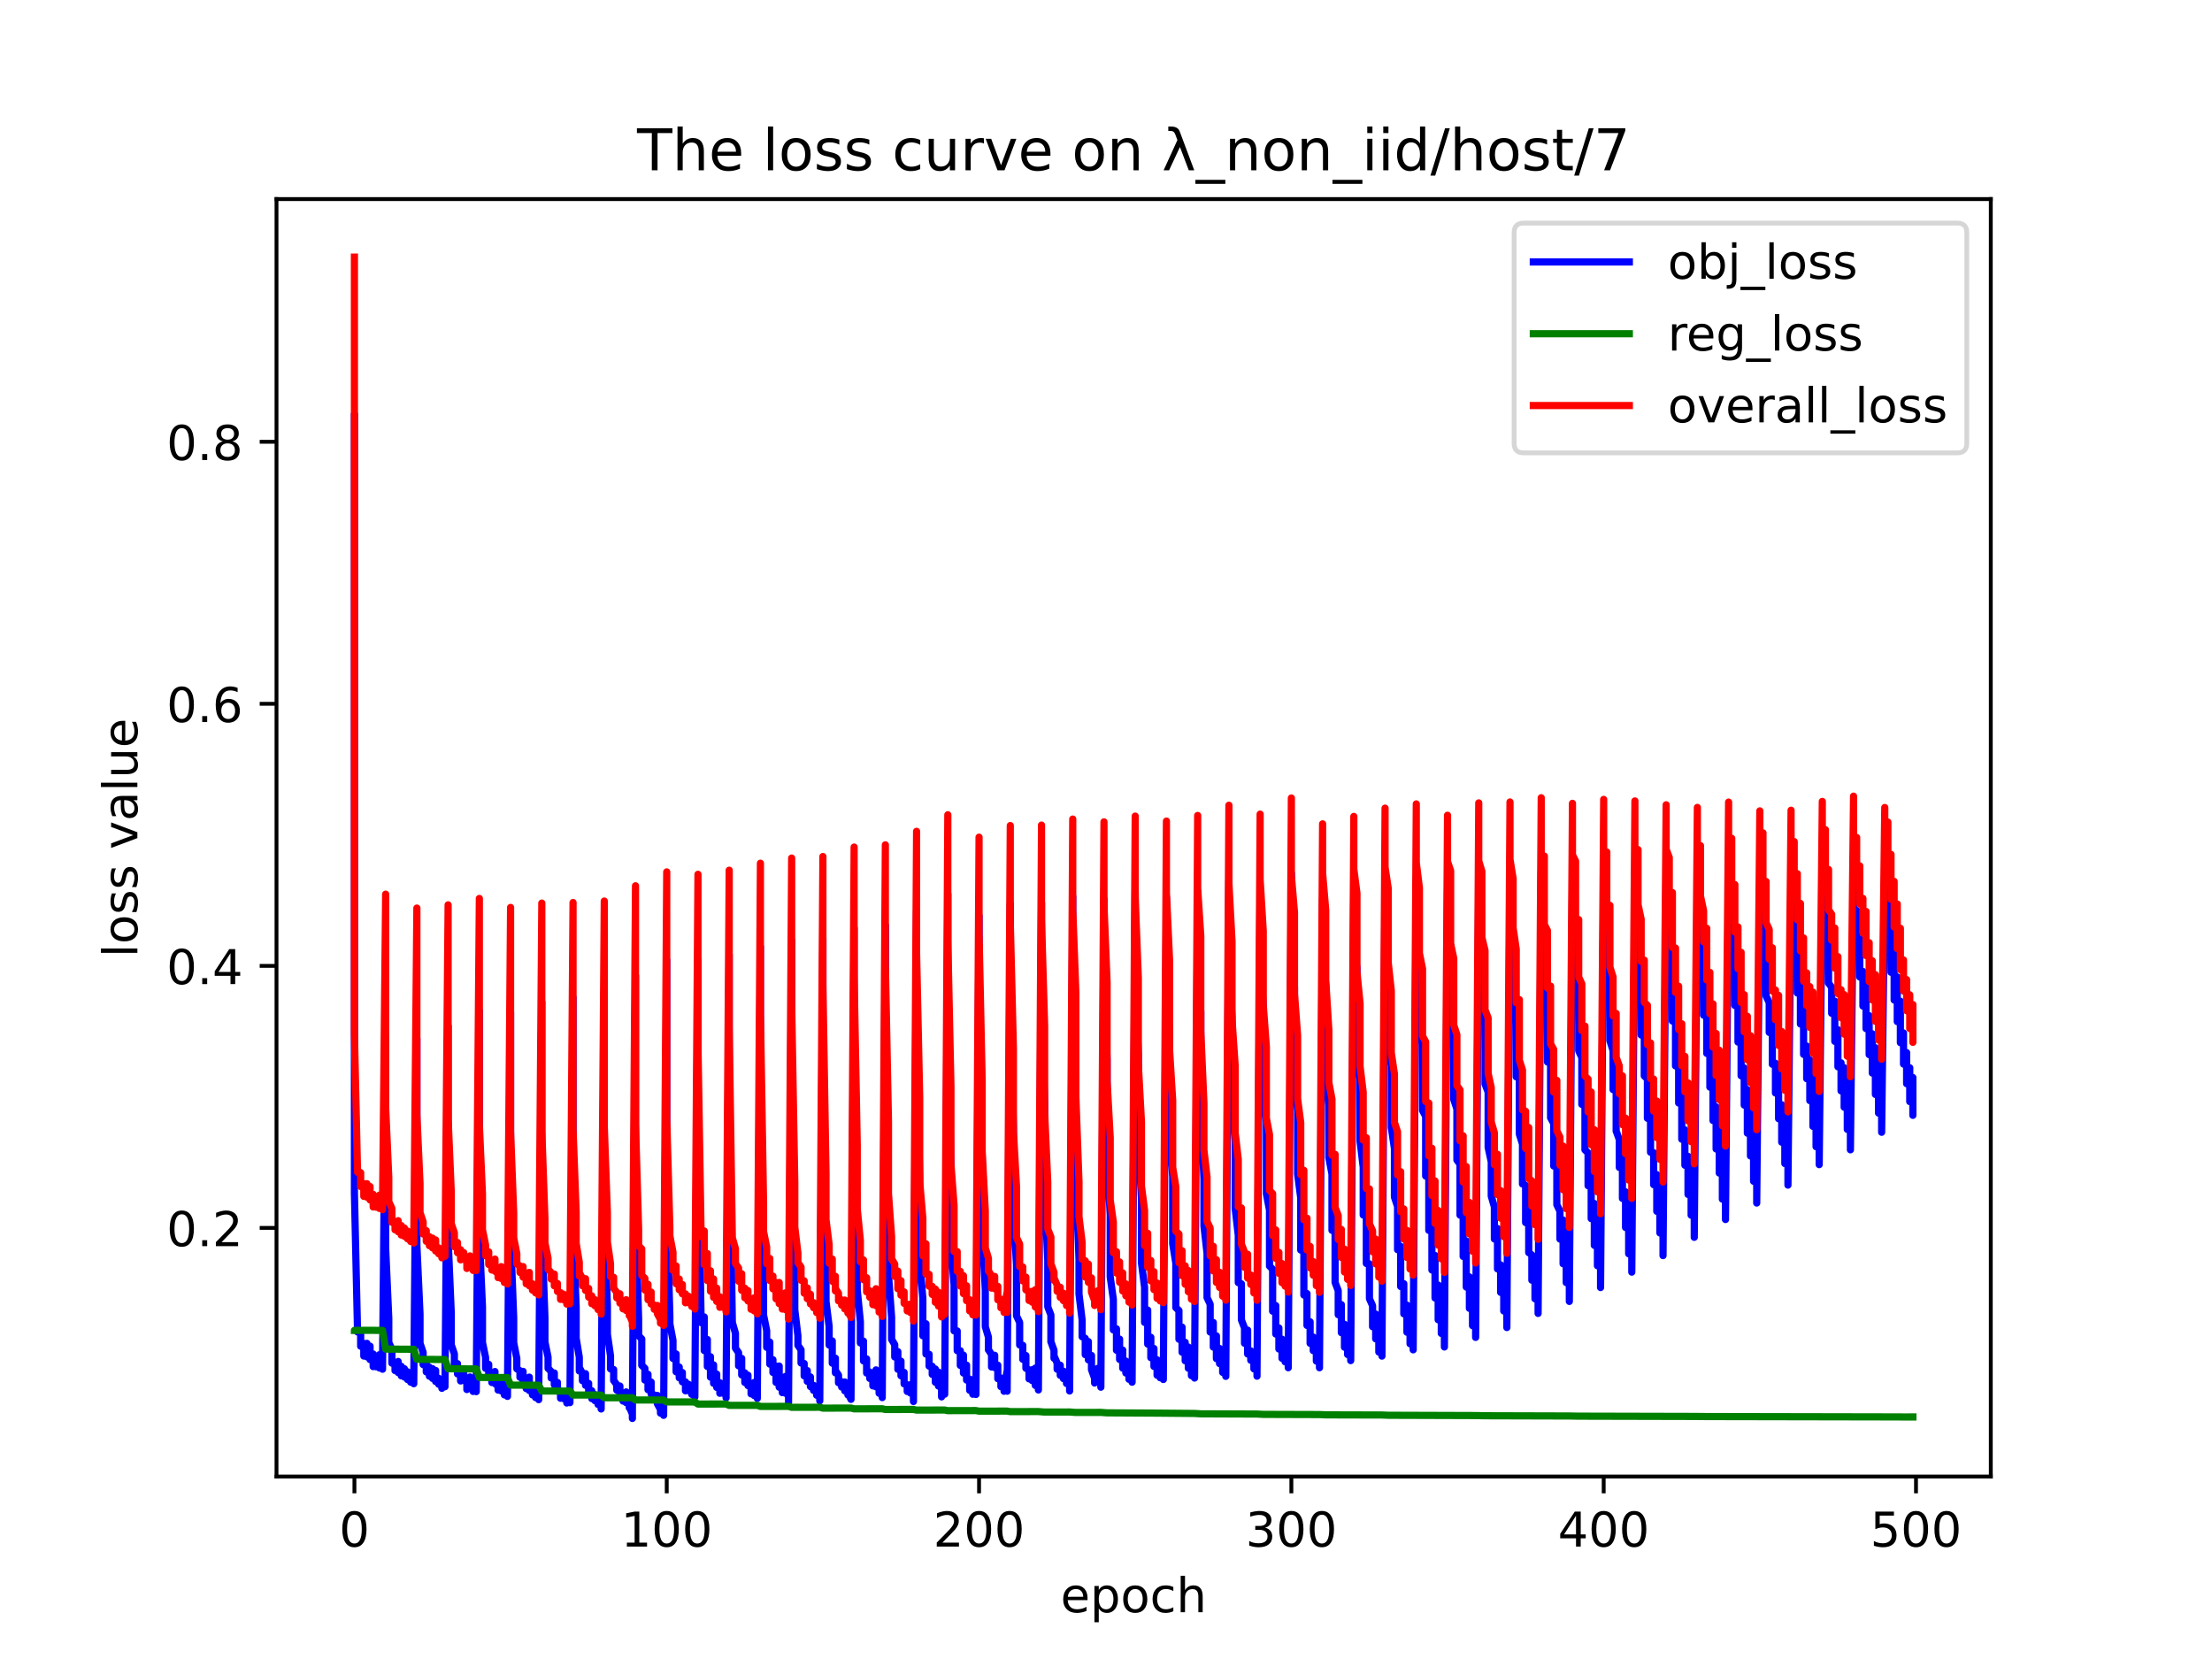 <?xml version="1.0" encoding="utf-8" standalone="no"?>
<!DOCTYPE svg PUBLIC "-//W3C//DTD SVG 1.1//EN"
  "http://www.w3.org/Graphics/SVG/1.1/DTD/svg11.dtd">
<!-- Created with matplotlib (https://matplotlib.org/) -->
<svg height="345.6pt" version="1.1" viewBox="0 0 460.8 345.6" width="460.8pt" xmlns="http://www.w3.org/2000/svg" xmlns:xlink="http://www.w3.org/1999/xlink">
 <defs>
  <style type="text/css">*{stroke-linecap:butt;stroke-linejoin:round;}</style>
 </defs>
 <g id="figure_1">
  <g id="patch_1">
   <path d="M 0 345.6 
L 460.8 345.6 
L 460.8 0 
L 0 0 
z
" style="fill:#ffffff;"/>
  </g>
  <g id="axes_1">
   <g id="patch_2">
    <path d="M 57.6 307.584 
L 414.72 307.584 
L 414.72 41.472 
L 57.6 41.472 
z
" style="fill:#ffffff;"/>
   </g>
   <g id="matplotlib.axis_1">
    <g id="xtick_1">
     <g id="line2d_1">
      <defs>
       <path d="M 0 0 
L 0 3.5 
" id="m1e10e5c6a0" style="stroke:#000000;stroke-width:0.8;"/>
      </defs>
      <g>
       <use style="stroke:#000000;stroke-width:0.8;" x="73.833" xlink:href="#m1e10e5c6a0" y="307.584"/>
      </g>
     </g>
     <g id="text_1">
      <!-- 0 -->
      <g transform="translate(70.651 322.182)scale(0.1 -0.1)">
       <defs>
        <path d="M 31.781 66.406 
Q 24.172 66.406 20.328 58.906 
Q 16.5 51.422 16.5 36.375 
Q 16.5 21.391 20.328 13.891 
Q 24.172 6.391 31.781 6.391 
Q 39.453 6.391 43.281 13.891 
Q 47.125 21.391 47.125 36.375 
Q 47.125 51.422 43.281 58.906 
Q 39.453 66.406 31.781 66.406 
z
M 31.781 74.219 
Q 44.047 74.219 50.516 64.516 
Q 56.984 54.828 56.984 36.375 
Q 56.984 17.969 50.516 8.266 
Q 44.047 -1.422 31.781 -1.422 
Q 19.531 -1.422 13.062 8.266 
Q 6.594 17.969 6.594 36.375 
Q 6.594 54.828 13.062 64.516 
Q 19.531 74.219 31.781 74.219 
z
" id="DejaVuSans-48"/>
       </defs>
       <use xlink:href="#DejaVuSans-48"/>
      </g>
     </g>
    </g>
    <g id="xtick_2">
     <g id="line2d_2">
      <g>
       <use style="stroke:#000000;stroke-width:0.8;" x="138.894" xlink:href="#m1e10e5c6a0" y="307.584"/>
      </g>
     </g>
     <g id="text_2">
      <!-- 100 -->
      <g transform="translate(129.35 322.182)scale(0.1 -0.1)">
       <defs>
        <path d="M 12.406 8.297 
L 28.516 8.297 
L 28.516 63.922 
L 10.984 60.406 
L 10.984 69.391 
L 28.422 72.906 
L 38.281 72.906 
L 38.281 8.297 
L 54.391 8.297 
L 54.391 0 
L 12.406 0 
z
" id="DejaVuSans-49"/>
       </defs>
       <use xlink:href="#DejaVuSans-49"/>
       <use x="63.623" xlink:href="#DejaVuSans-48"/>
       <use x="127.246" xlink:href="#DejaVuSans-48"/>
      </g>
     </g>
    </g>
    <g id="xtick_3">
     <g id="line2d_3">
      <g>
       <use style="stroke:#000000;stroke-width:0.8;" x="203.955" xlink:href="#m1e10e5c6a0" y="307.584"/>
      </g>
     </g>
     <g id="text_3">
      <!-- 200 -->
      <g transform="translate(194.411 322.182)scale(0.1 -0.1)">
       <defs>
        <path d="M 19.188 8.297 
L 53.609 8.297 
L 53.609 0 
L 7.328 0 
L 7.328 8.297 
Q 12.938 14.109 22.625 23.891 
Q 32.328 33.688 34.812 36.531 
Q 39.547 41.844 41.422 45.531 
Q 43.312 49.219 43.312 52.781 
Q 43.312 58.594 39.234 62.25 
Q 35.156 65.922 28.609 65.922 
Q 23.969 65.922 18.812 64.312 
Q 13.672 62.703 7.812 59.422 
L 7.812 69.391 
Q 13.766 71.781 18.938 73 
Q 24.125 74.219 28.422 74.219 
Q 39.75 74.219 46.484 68.547 
Q 53.219 62.891 53.219 53.422 
Q 53.219 48.922 51.531 44.891 
Q 49.859 40.875 45.406 35.406 
Q 44.188 33.984 37.641 27.219 
Q 31.109 20.453 19.188 8.297 
z
" id="DejaVuSans-50"/>
       </defs>
       <use xlink:href="#DejaVuSans-50"/>
       <use x="63.623" xlink:href="#DejaVuSans-48"/>
       <use x="127.246" xlink:href="#DejaVuSans-48"/>
      </g>
     </g>
    </g>
    <g id="xtick_4">
     <g id="line2d_4">
      <g>
       <use style="stroke:#000000;stroke-width:0.8;" x="269.016" xlink:href="#m1e10e5c6a0" y="307.584"/>
      </g>
     </g>
     <g id="text_4">
      <!-- 300 -->
      <g transform="translate(259.472 322.182)scale(0.1 -0.1)">
       <defs>
        <path d="M 40.578 39.312 
Q 47.656 37.797 51.625 33 
Q 55.609 28.219 55.609 21.188 
Q 55.609 10.406 48.188 4.484 
Q 40.766 -1.422 27.094 -1.422 
Q 22.516 -1.422 17.656 -0.516 
Q 12.797 0.391 7.625 2.203 
L 7.625 11.719 
Q 11.719 9.328 16.594 8.109 
Q 21.484 6.891 26.812 6.891 
Q 36.078 6.891 40.938 10.547 
Q 45.797 14.203 45.797 21.188 
Q 45.797 27.641 41.281 31.266 
Q 36.766 34.906 28.719 34.906 
L 20.219 34.906 
L 20.219 43.016 
L 29.109 43.016 
Q 36.375 43.016 40.234 45.922 
Q 44.094 48.828 44.094 54.297 
Q 44.094 59.906 40.109 62.906 
Q 36.141 65.922 28.719 65.922 
Q 24.656 65.922 20.016 65.031 
Q 15.375 64.156 9.812 62.312 
L 9.812 71.094 
Q 15.438 72.656 20.344 73.438 
Q 25.25 74.219 29.594 74.219 
Q 40.828 74.219 47.359 69.109 
Q 53.906 64.016 53.906 55.328 
Q 53.906 49.266 50.438 45.094 
Q 46.969 40.922 40.578 39.312 
z
" id="DejaVuSans-51"/>
       </defs>
       <use xlink:href="#DejaVuSans-51"/>
       <use x="63.623" xlink:href="#DejaVuSans-48"/>
       <use x="127.246" xlink:href="#DejaVuSans-48"/>
      </g>
     </g>
    </g>
    <g id="xtick_5">
     <g id="line2d_5">
      <g>
       <use style="stroke:#000000;stroke-width:0.8;" x="334.077" xlink:href="#m1e10e5c6a0" y="307.584"/>
      </g>
     </g>
     <g id="text_5">
      <!-- 400 -->
      <g transform="translate(324.533 322.182)scale(0.1 -0.1)">
       <defs>
        <path d="M 37.797 64.312 
L 12.891 25.391 
L 37.797 25.391 
z
M 35.203 72.906 
L 47.609 72.906 
L 47.609 25.391 
L 58.016 25.391 
L 58.016 17.188 
L 47.609 17.188 
L 47.609 0 
L 37.797 0 
L 37.797 17.188 
L 4.891 17.188 
L 4.891 26.703 
z
" id="DejaVuSans-52"/>
       </defs>
       <use xlink:href="#DejaVuSans-52"/>
       <use x="63.623" xlink:href="#DejaVuSans-48"/>
       <use x="127.246" xlink:href="#DejaVuSans-48"/>
      </g>
     </g>
    </g>
    <g id="xtick_6">
     <g id="line2d_6">
      <g>
       <use style="stroke:#000000;stroke-width:0.8;" x="399.138" xlink:href="#m1e10e5c6a0" y="307.584"/>
      </g>
     </g>
     <g id="text_6">
      <!-- 500 -->
      <g transform="translate(389.594 322.182)scale(0.1 -0.1)">
       <defs>
        <path d="M 10.797 72.906 
L 49.516 72.906 
L 49.516 64.594 
L 19.828 64.594 
L 19.828 46.734 
Q 21.969 47.469 24.109 47.828 
Q 26.266 48.188 28.422 48.188 
Q 40.625 48.188 47.75 41.5 
Q 54.891 34.812 54.891 23.391 
Q 54.891 11.625 47.562 5.094 
Q 40.234 -1.422 26.906 -1.422 
Q 22.312 -1.422 17.547 -0.641 
Q 12.797 0.141 7.719 1.703 
L 7.719 11.625 
Q 12.109 9.234 16.797 8.062 
Q 21.484 6.891 26.703 6.891 
Q 35.156 6.891 40.078 11.328 
Q 45.016 15.766 45.016 23.391 
Q 45.016 31 40.078 35.438 
Q 35.156 39.891 26.703 39.891 
Q 22.75 39.891 18.812 39.016 
Q 14.891 38.141 10.797 36.281 
z
" id="DejaVuSans-53"/>
       </defs>
       <use xlink:href="#DejaVuSans-53"/>
       <use x="63.623" xlink:href="#DejaVuSans-48"/>
       <use x="127.246" xlink:href="#DejaVuSans-48"/>
      </g>
     </g>
    </g>
    <g id="text_7">
     <!-- epoch -->
     <g transform="translate(220.932 335.861)scale(0.1 -0.1)">
      <defs>
       <path d="M 56.203 29.594 
L 56.203 25.203 
L 14.891 25.203 
Q 15.484 15.922 20.484 11.062 
Q 25.484 6.203 34.422 6.203 
Q 39.594 6.203 44.453 7.469 
Q 49.312 8.734 54.109 11.281 
L 54.109 2.781 
Q 49.266 0.734 44.188 -0.344 
Q 39.109 -1.422 33.891 -1.422 
Q 20.797 -1.422 13.156 6.188 
Q 5.516 13.812 5.516 26.812 
Q 5.516 40.234 12.766 48.109 
Q 20.016 56 32.328 56 
Q 43.359 56 49.781 48.891 
Q 56.203 41.797 56.203 29.594 
z
M 47.219 32.234 
Q 47.125 39.594 43.094 43.984 
Q 39.062 48.391 32.422 48.391 
Q 24.906 48.391 20.391 44.141 
Q 15.875 39.891 15.188 32.172 
z
" id="DejaVuSans-101"/>
       <path d="M 18.109 8.203 
L 18.109 -20.797 
L 9.078 -20.797 
L 9.078 54.688 
L 18.109 54.688 
L 18.109 46.391 
Q 20.953 51.266 25.266 53.625 
Q 29.594 56 35.594 56 
Q 45.562 56 51.781 48.094 
Q 58.016 40.188 58.016 27.297 
Q 58.016 14.406 51.781 6.484 
Q 45.562 -1.422 35.594 -1.422 
Q 29.594 -1.422 25.266 0.953 
Q 20.953 3.328 18.109 8.203 
z
M 48.688 27.297 
Q 48.688 37.203 44.609 42.844 
Q 40.531 48.484 33.406 48.484 
Q 26.266 48.484 22.188 42.844 
Q 18.109 37.203 18.109 27.297 
Q 18.109 17.391 22.188 11.75 
Q 26.266 6.109 33.406 6.109 
Q 40.531 6.109 44.609 11.75 
Q 48.688 17.391 48.688 27.297 
z
" id="DejaVuSans-112"/>
       <path d="M 30.609 48.391 
Q 23.391 48.391 19.188 42.75 
Q 14.984 37.109 14.984 27.297 
Q 14.984 17.484 19.156 11.844 
Q 23.344 6.203 30.609 6.203 
Q 37.797 6.203 41.984 11.859 
Q 46.188 17.531 46.188 27.297 
Q 46.188 37.016 41.984 42.703 
Q 37.797 48.391 30.609 48.391 
z
M 30.609 56 
Q 42.328 56 49.016 48.375 
Q 55.719 40.766 55.719 27.297 
Q 55.719 13.875 49.016 6.219 
Q 42.328 -1.422 30.609 -1.422 
Q 18.844 -1.422 12.172 6.219 
Q 5.516 13.875 5.516 27.297 
Q 5.516 40.766 12.172 48.375 
Q 18.844 56 30.609 56 
z
" id="DejaVuSans-111"/>
       <path d="M 48.781 52.594 
L 48.781 44.188 
Q 44.969 46.297 41.141 47.344 
Q 37.312 48.391 33.406 48.391 
Q 24.656 48.391 19.812 42.844 
Q 14.984 37.312 14.984 27.297 
Q 14.984 17.281 19.812 11.734 
Q 24.656 6.203 33.406 6.203 
Q 37.312 6.203 41.141 7.25 
Q 44.969 8.297 48.781 10.406 
L 48.781 2.094 
Q 45.016 0.344 40.984 -0.531 
Q 36.969 -1.422 32.422 -1.422 
Q 20.062 -1.422 12.781 6.344 
Q 5.516 14.109 5.516 27.297 
Q 5.516 40.672 12.859 48.328 
Q 20.219 56 33.016 56 
Q 37.156 56 41.109 55.141 
Q 45.062 54.297 48.781 52.594 
z
" id="DejaVuSans-99"/>
       <path d="M 54.891 33.016 
L 54.891 0 
L 45.906 0 
L 45.906 32.719 
Q 45.906 40.484 42.875 44.328 
Q 39.844 48.188 33.797 48.188 
Q 26.516 48.188 22.312 43.547 
Q 18.109 38.922 18.109 30.906 
L 18.109 0 
L 9.078 0 
L 9.078 75.984 
L 18.109 75.984 
L 18.109 46.188 
Q 21.344 51.125 25.703 53.562 
Q 30.078 56 35.797 56 
Q 45.219 56 50.047 50.172 
Q 54.891 44.344 54.891 33.016 
z
" id="DejaVuSans-104"/>
      </defs>
      <use xlink:href="#DejaVuSans-101"/>
      <use x="61.523" xlink:href="#DejaVuSans-112"/>
      <use x="125" xlink:href="#DejaVuSans-111"/>
      <use x="186.182" xlink:href="#DejaVuSans-99"/>
      <use x="241.162" xlink:href="#DejaVuSans-104"/>
     </g>
    </g>
   </g>
   <g id="matplotlib.axis_2">
    <g id="ytick_1">
     <g id="line2d_7">
      <defs>
       <path d="M 0 0 
L -3.5 0 
" id="mb2ccb6aa96" style="stroke:#000000;stroke-width:0.8;"/>
      </defs>
      <g>
       <use style="stroke:#000000;stroke-width:0.8;" x="57.6" xlink:href="#mb2ccb6aa96" y="255.795"/>
      </g>
     </g>
     <g id="text_8">
      <!-- 0.2 -->
      <g transform="translate(34.697 259.594)scale(0.1 -0.1)">
       <defs>
        <path d="M 10.688 12.406 
L 21 12.406 
L 21 0 
L 10.688 0 
z
" id="DejaVuSans-46"/>
       </defs>
       <use xlink:href="#DejaVuSans-48"/>
       <use x="63.623" xlink:href="#DejaVuSans-46"/>
       <use x="95.41" xlink:href="#DejaVuSans-50"/>
      </g>
     </g>
    </g>
    <g id="ytick_2">
     <g id="line2d_8">
      <g>
       <use style="stroke:#000000;stroke-width:0.8;" x="57.6" xlink:href="#mb2ccb6aa96" y="201.206"/>
      </g>
     </g>
     <g id="text_9">
      <!-- 0.4 -->
      <g transform="translate(34.697 205.005)scale(0.1 -0.1)">
       <use xlink:href="#DejaVuSans-48"/>
       <use x="63.623" xlink:href="#DejaVuSans-46"/>
       <use x="95.41" xlink:href="#DejaVuSans-52"/>
      </g>
     </g>
    </g>
    <g id="ytick_3">
     <g id="line2d_9">
      <g>
       <use style="stroke:#000000;stroke-width:0.8;" x="57.6" xlink:href="#mb2ccb6aa96" y="146.617"/>
      </g>
     </g>
     <g id="text_10">
      <!-- 0.6 -->
      <g transform="translate(34.697 150.416)scale(0.1 -0.1)">
       <defs>
        <path d="M 33.016 40.375 
Q 26.375 40.375 22.484 35.828 
Q 18.609 31.297 18.609 23.391 
Q 18.609 15.531 22.484 10.953 
Q 26.375 6.391 33.016 6.391 
Q 39.656 6.391 43.531 10.953 
Q 47.406 15.531 47.406 23.391 
Q 47.406 31.297 43.531 35.828 
Q 39.656 40.375 33.016 40.375 
z
M 52.594 71.297 
L 52.594 62.312 
Q 48.875 64.062 45.094 64.984 
Q 41.312 65.922 37.594 65.922 
Q 27.828 65.922 22.672 59.328 
Q 17.531 52.734 16.797 39.406 
Q 19.672 43.656 24.016 45.922 
Q 28.375 48.188 33.594 48.188 
Q 44.578 48.188 50.953 41.516 
Q 57.328 34.859 57.328 23.391 
Q 57.328 12.156 50.688 5.359 
Q 44.047 -1.422 33.016 -1.422 
Q 20.359 -1.422 13.672 8.266 
Q 6.984 17.969 6.984 36.375 
Q 6.984 53.656 15.188 63.938 
Q 23.391 74.219 37.203 74.219 
Q 40.922 74.219 44.703 73.484 
Q 48.484 72.75 52.594 71.297 
z
" id="DejaVuSans-54"/>
       </defs>
       <use xlink:href="#DejaVuSans-48"/>
       <use x="63.623" xlink:href="#DejaVuSans-46"/>
       <use x="95.41" xlink:href="#DejaVuSans-54"/>
      </g>
     </g>
    </g>
    <g id="ytick_4">
     <g id="line2d_10">
      <g>
       <use style="stroke:#000000;stroke-width:0.8;" x="57.6" xlink:href="#mb2ccb6aa96" y="92.027"/>
      </g>
     </g>
     <g id="text_11">
      <!-- 0.8 -->
      <g transform="translate(34.697 95.827)scale(0.1 -0.1)">
       <defs>
        <path d="M 31.781 34.625 
Q 24.75 34.625 20.719 30.859 
Q 16.703 27.094 16.703 20.516 
Q 16.703 13.922 20.719 10.156 
Q 24.75 6.391 31.781 6.391 
Q 38.812 6.391 42.859 10.172 
Q 46.922 13.969 46.922 20.516 
Q 46.922 27.094 42.891 30.859 
Q 38.875 34.625 31.781 34.625 
z
M 21.922 38.812 
Q 15.578 40.375 12.031 44.719 
Q 8.5 49.078 8.5 55.328 
Q 8.5 64.062 14.719 69.141 
Q 20.953 74.219 31.781 74.219 
Q 42.672 74.219 48.875 69.141 
Q 55.078 64.062 55.078 55.328 
Q 55.078 49.078 51.531 44.719 
Q 48 40.375 41.703 38.812 
Q 48.828 37.156 52.797 32.312 
Q 56.781 27.484 56.781 20.516 
Q 56.781 9.906 50.312 4.234 
Q 43.844 -1.422 31.781 -1.422 
Q 19.734 -1.422 13.25 4.234 
Q 6.781 9.906 6.781 20.516 
Q 6.781 27.484 10.781 32.312 
Q 14.797 37.156 21.922 38.812 
z
M 18.312 54.391 
Q 18.312 48.734 21.844 45.562 
Q 25.391 42.391 31.781 42.391 
Q 38.141 42.391 41.719 45.562 
Q 45.312 48.734 45.312 54.391 
Q 45.312 60.062 41.719 63.234 
Q 38.141 66.406 31.781 66.406 
Q 25.391 66.406 21.844 63.234 
Q 18.312 60.062 18.312 54.391 
z
" id="DejaVuSans-56"/>
       </defs>
       <use xlink:href="#DejaVuSans-48"/>
       <use x="63.623" xlink:href="#DejaVuSans-46"/>
       <use x="95.41" xlink:href="#DejaVuSans-56"/>
      </g>
     </g>
    </g>
    <g id="text_12">
     <!-- loss value -->
     <g transform="translate(28.617 199.433)rotate(-90)scale(0.1 -0.1)">
      <defs>
       <path d="M 9.422 75.984 
L 18.406 75.984 
L 18.406 0 
L 9.422 0 
z
" id="DejaVuSans-108"/>
       <path d="M 44.281 53.078 
L 44.281 44.578 
Q 40.484 46.531 36.375 47.5 
Q 32.281 48.484 27.875 48.484 
Q 21.188 48.484 17.844 46.438 
Q 14.5 44.391 14.5 40.281 
Q 14.5 37.156 16.891 35.375 
Q 19.281 33.594 26.516 31.984 
L 29.594 31.297 
Q 39.156 29.25 43.188 25.516 
Q 47.219 21.781 47.219 15.094 
Q 47.219 7.469 41.188 3.016 
Q 35.156 -1.422 24.609 -1.422 
Q 20.219 -1.422 15.453 -0.562 
Q 10.688 0.297 5.422 2 
L 5.422 11.281 
Q 10.406 8.688 15.234 7.391 
Q 20.062 6.109 24.812 6.109 
Q 31.156 6.109 34.562 8.281 
Q 37.984 10.453 37.984 14.406 
Q 37.984 18.062 35.516 20.016 
Q 33.062 21.969 24.703 23.781 
L 21.578 24.516 
Q 13.234 26.266 9.516 29.906 
Q 5.812 33.547 5.812 39.891 
Q 5.812 47.609 11.281 51.797 
Q 16.75 56 26.812 56 
Q 31.781 56 36.172 55.266 
Q 40.578 54.547 44.281 53.078 
z
" id="DejaVuSans-115"/>
       <path id="DejaVuSans-32"/>
       <path d="M 2.984 54.688 
L 12.5 54.688 
L 29.594 8.797 
L 46.688 54.688 
L 56.203 54.688 
L 35.688 0 
L 23.484 0 
z
" id="DejaVuSans-118"/>
       <path d="M 34.281 27.484 
Q 23.391 27.484 19.188 25 
Q 14.984 22.516 14.984 16.5 
Q 14.984 11.719 18.141 8.906 
Q 21.297 6.109 26.703 6.109 
Q 34.188 6.109 38.703 11.406 
Q 43.219 16.703 43.219 25.484 
L 43.219 27.484 
z
M 52.203 31.203 
L 52.203 0 
L 43.219 0 
L 43.219 8.297 
Q 40.141 3.328 35.547 0.953 
Q 30.953 -1.422 24.312 -1.422 
Q 15.922 -1.422 10.953 3.297 
Q 6 8.016 6 15.922 
Q 6 25.141 12.172 29.828 
Q 18.359 34.516 30.609 34.516 
L 43.219 34.516 
L 43.219 35.406 
Q 43.219 41.609 39.141 45 
Q 35.062 48.391 27.688 48.391 
Q 23 48.391 18.547 47.266 
Q 14.109 46.141 10.016 43.891 
L 10.016 52.203 
Q 14.938 54.109 19.578 55.047 
Q 24.219 56 28.609 56 
Q 40.484 56 46.344 49.844 
Q 52.203 43.703 52.203 31.203 
z
" id="DejaVuSans-97"/>
       <path d="M 8.5 21.578 
L 8.5 54.688 
L 17.484 54.688 
L 17.484 21.922 
Q 17.484 14.156 20.5 10.266 
Q 23.531 6.391 29.594 6.391 
Q 36.859 6.391 41.078 11.031 
Q 45.312 15.672 45.312 23.688 
L 45.312 54.688 
L 54.297 54.688 
L 54.297 0 
L 45.312 0 
L 45.312 8.406 
Q 42.047 3.422 37.719 1 
Q 33.406 -1.422 27.688 -1.422 
Q 18.266 -1.422 13.375 4.438 
Q 8.5 10.297 8.5 21.578 
z
M 31.109 56 
z
" id="DejaVuSans-117"/>
      </defs>
      <use xlink:href="#DejaVuSans-108"/>
      <use x="27.783" xlink:href="#DejaVuSans-111"/>
      <use x="88.965" xlink:href="#DejaVuSans-115"/>
      <use x="141.064" xlink:href="#DejaVuSans-115"/>
      <use x="193.164" xlink:href="#DejaVuSans-32"/>
      <use x="224.951" xlink:href="#DejaVuSans-118"/>
      <use x="284.131" xlink:href="#DejaVuSans-97"/>
      <use x="345.41" xlink:href="#DejaVuSans-108"/>
      <use x="373.193" xlink:href="#DejaVuSans-117"/>
      <use x="436.572" xlink:href="#DejaVuSans-101"/>
     </g>
    </g>
   </g>
   <g id="line2d_11">
    <path clip-path="url(#p94149b17f9)" d="M 73.833 86.793 
L 73.833 248.593 
L 74.483 277.476 
L 74.483 277.206 
L 75.134 277.559 
L 75.134 280.447 
L 75.134 279.951 
L 75.785 279.854 
L 75.785 282.494 
L 75.785 281.036 
L 76.435 279.842 
L 76.435 282.66 
L 76.435 281.94 
L 77.086 280.426 
L 77.086 283.226 
L 77.086 282.585 
L 77.736 282.057 
L 77.736 284.692 
L 77.736 283.27 
L 78.387 282.483 
L 78.387 284.735 
L 78.387 283.859 
L 79.038 282.212 
L 79.038 284.981 
L 79.038 284.301 
L 79.688 283.766 
L 79.688 285.237 
L 79.688 284.407 
L 80.339 215.611 
L 80.339 226.522 
L 80.339 259.973 
L 80.989 274.646 
L 80.989 279.645 
L 81.64 281.076 
L 81.64 283.971 
L 81.64 283.793 
L 82.291 283.935 
L 82.291 285.516 
L 82.291 285.011 
L 82.941 283.616 
L 82.941 285.929 
L 82.941 285.803 
L 83.592 284.624 
L 83.592 286.604 
L 83.592 286.221 
L 84.242 285.135 
L 84.242 286.87 
L 84.242 286.559 
L 84.893 285.767 
L 84.893 287.383 
L 84.893 287.113 
L 85.544 286.805 
L 85.544 287.936 
L 85.544 287.578 
L 86.194 286.707 
L 86.194 288.251 
L 86.194 287.841 
L 86.845 216.379 
L 86.845 225.27 
L 86.845 259.441 
L 87.496 273.759 
L 87.496 279.811 
L 88.146 281.723 
L 88.146 284.277 
L 88.797 283.558 
L 88.797 285.792 
L 88.797 285.655 
L 89.447 284.81 
L 89.447 286.692 
L 89.447 286.462 
L 90.098 285.111 
L 90.098 287.15 
L 90.098 286.929 
L 90.749 285.484 
L 90.749 287.801 
L 90.749 287.668 
L 91.399 287.132 
L 91.399 288.374 
L 91.399 287.953 
L 92.05 287.875 
L 92.05 289.214 
L 92.05 288.127 
L 92.7 287.525 
L 92.7 288.88 
L 92.7 288.675 
L 93.351 213.739 
L 93.351 226.531 
L 93.351 258.22 
L 94.002 273.445 
L 94.002 280.133 
L 94.652 282.045 
L 94.652 284.958 
L 94.652 284.865 
L 95.303 284.072 
L 95.303 286.202 
L 95.303 286.109 
L 95.953 285.565 
L 95.953 287.683 
L 95.953 286.958 
L 96.604 286.169 
L 96.604 287.467 
L 96.604 287.463 
L 97.255 288.045 
L 97.255 289.466 
L 97.255 288.256 
L 97.905 286.844 
L 97.905 288.837 
L 98.556 288.542 
L 98.556 289.866 
L 98.556 289.314 
L 99.207 288.126 
L 99.207 289.903 
L 99.207 289.894 
L 99.857 210.605 
L 99.857 219.776 
L 99.857 257.667 
L 100.508 272.225 
L 100.508 279.639 
L 101.158 282.793 
L 101.158 285.05 
L 101.158 285.034 
L 101.809 284.215 
L 101.809 286.845 
L 101.809 286.813 
L 102.46 286.199 
L 102.46 288.004 
L 102.46 287.658 
L 103.11 285.713 
L 103.11 288.23 
L 103.11 288.209 
L 103.761 288.774 
L 103.761 289.579 
L 103.761 289.109 
L 104.411 287.276 
L 104.411 289.754 
L 104.411 289.573 
L 105.062 288.788 
L 105.062 290.578 
L 105.062 290.395 
L 105.713 288.603 
L 105.713 290.894 
L 105.713 290.681 
L 106.363 210.878 
L 106.363 223.232 
L 106.363 257.538 
L 107.014 274.533 
L 107.014 279.699 
L 107.664 282.986 
L 107.664 285.152 
L 107.664 285.139 
L 108.315 285.555 
L 108.315 286.921 
L 108.966 285.682 
L 108.966 287.891 
L 108.966 287.819 
L 109.616 287.033 
L 109.616 289.265 
L 109.616 289.062 
L 110.267 286.883 
L 110.267 289.681 
L 110.267 289.634 
L 110.918 289.255 
L 110.918 290.58 
L 110.918 290.211 
L 111.568 289.39 
L 111.568 291.145 
L 112.219 289.832 
L 112.219 291.576 
L 112.219 291.486 
L 112.869 208.737 
L 112.869 220.002 
L 112.869 256.126 
L 113.52 274.556 
L 113.52 279.523 
L 114.171 282.721 
L 114.171 285.069 
L 114.171 284.999 
L 114.821 285.734 
L 114.821 287.067 
L 114.821 287.04 
L 115.472 286.012 
L 115.472 288.47 
L 115.472 288.408 
L 116.122 287.976 
L 116.122 289.629 
L 116.122 289.619 
L 116.773 289.879 
L 116.773 291.286 
L 116.773 290.388 
L 117.424 290.199 
L 117.424 291.372 
L 117.424 291.29 
L 118.074 290.729 
L 118.074 292.268 
L 118.074 291.605 
L 118.725 289.776 
L 118.725 292.199 
L 119.375 207.787 
L 119.375 218.277 
L 119.375 254.929 
L 120.026 272.34 
L 120.026 278.757 
L 120.677 282.752 
L 120.677 285.598 
L 120.677 284.864 
L 121.327 286.077 
L 121.327 287.627 
L 121.327 286.949 
L 121.978 286.153 
L 121.978 288.595 
L 121.978 288.586 
L 122.629 288.177 
L 122.629 289.996 
L 122.629 289.985 
L 123.279 289.718 
L 123.279 291.357 
L 123.279 291.112 
L 123.93 290.507 
L 123.93 291.782 
L 123.93 291.626 
L 124.58 291.039 
L 124.58 292.569 
L 124.58 292.305 
L 125.231 292.368 
L 125.231 293.518 
L 125.231 293.046 
L 125.882 206.909 
L 125.882 220.604 
L 125.882 253.838 
L 126.532 271.995 
L 126.532 277.933 
L 127.183 282.454 
L 127.183 285.171 
L 127.833 285.295 
L 127.833 287.585 
L 127.833 287.561 
L 128.484 288.457 
L 128.484 289.593 
L 128.484 289.341 
L 129.135 288.728 
L 129.135 290.677 
L 129.135 290.466 
L 129.785 290.3 
L 129.785 291.868 
L 129.785 291.595 
L 130.436 289.962 
L 130.436 292.201 
L 130.436 291.96 
L 131.086 291.975 
L 131.086 293.269 
L 131.086 292.986 
L 131.737 294.585 
L 131.737 295.488 
L 131.737 293.733 
L 131.737 293.797 
L 132.388 203.272 
L 132.388 218.18 
L 132.388 252.751 
L 133.038 274.773 
L 133.038 278.254 
L 133.689 278.928 
L 133.689 284.434 
L 133.689 284.432 
L 134.339 285.049 
L 134.339 287.496 
L 134.339 287.45 
L 134.99 286.285 
L 134.99 289.504 
L 134.99 289.479 
L 135.641 287.9 
L 135.641 290.403 
L 136.291 290.63 
L 136.291 290.583 
L 136.291 291.495 
L 136.942 290.696 
L 136.942 292.428 
L 136.942 292.428 
L 137.593 293.624 
L 137.593 294.385 
L 137.593 293.298 
L 137.593 293.477 
L 138.243 293.228 
L 138.243 294.845 
L 138.243 294.574 
L 138.894 199.96 
L 138.894 214.65 
L 138.894 251.294 
L 139.544 274.063 
L 139.544 275.765 
L 140.195 279.214 
L 140.195 283.001 
L 140.846 282.045 
L 140.846 285.778 
L 140.846 285.502 
L 141.496 284.775 
L 141.496 287.026 
L 141.496 286.924 
L 142.147 285.916 
L 142.147 287.871 
L 142.147 287.823 
L 142.797 287.871 
L 142.797 289.733 
L 142.797 289.174 
L 143.448 288.38 
L 143.448 289.711 
L 143.448 289.581 
L 144.099 288.803 
L 144.099 290.467 
L 144.099 290.086 
L 144.749 289.732 
L 144.749 291.026 
L 144.749 290.793 
L 145.4 200.029 
L 145.4 213.444 
L 145.4 235.487 
L 146.05 274.897 
L 146.05 275.537 
L 146.701 274.335 
L 146.701 281.355 
L 147.352 279.036 
L 147.352 284.668 
L 148.002 282.622 
L 148.002 286.89 
L 148.653 284.328 
L 148.653 288.179 
L 149.304 286.243 
L 149.304 289.019 
L 149.954 288.038 
L 149.954 290.249 
L 149.954 289.965 
L 150.605 288.637 
L 150.605 290.235 
L 150.605 290.129 
L 151.255 289.725 
L 151.255 291.194 
L 151.255 290.682 
L 151.906 198.901 
L 151.906 214.056 
L 151.906 231.663 
L 152.557 275.474 
L 153.207 277.77 
L 153.207 280.845 
L 153.858 281.789 
L 153.858 284.527 
L 154.508 282.97 
L 154.508 286.425 
L 155.159 285.977 
L 155.159 287.991 
L 155.159 287.817 
L 155.81 286.474 
L 155.81 288.637 
L 155.81 288.599 
L 156.46 289.01 
L 156.46 290.374 
L 157.111 287.987 
L 157.111 290.717 
L 157.111 290.714 
L 157.761 288.042 
L 157.761 291.325 
L 157.761 291.237 
L 158.412 197.221 
L 158.412 211.554 
L 158.412 228.338 
L 159.063 268.023 
L 159.063 273.962 
L 159.713 277.192 
L 159.713 280.676 
L 160.364 279.571 
L 160.364 284.172 
L 161.015 283.245 
L 161.015 285.915 
L 161.665 284.576 
L 161.665 287.989 
L 162.316 284.572 
L 162.316 288.98 
L 162.316 288.945 
L 162.966 288.095 
L 162.966 290.117 
L 163.617 286.735 
L 163.617 290.23 
L 164.268 290.566 
L 164.268 292.188 
L 164.268 291.593 
L 164.918 195.961 
L 164.918 210.484 
L 164.918 226.292 
L 165.569 263.578 
L 165.569 272.846 
L 166.219 278.263 
L 166.219 280.254 
L 166.219 280.238 
L 166.87 281.181 
L 166.87 283.939 
L 166.87 283.9 
L 167.521 284.036 
L 167.521 286.628 
L 167.521 286.277 
L 168.171 285.517 
L 168.171 287.769 
L 168.171 287.483 
L 168.822 286.831 
L 168.822 288.847 
L 169.472 289.17 
L 169.472 289.651 
L 169.472 288.589 
L 169.472 289.432 
L 170.123 289.049 
L 170.123 290.65 
L 170.123 290.513 
L 170.774 291.133 
L 170.774 291.831 
L 170.774 291.026 
L 170.774 291.356 
L 171.424 195.472 
L 171.424 211.144 
L 171.424 222.164 
L 172.075 261.378 
L 172.075 271.116 
L 172.725 276.328 
L 172.725 280.204 
L 173.376 279.336 
L 173.376 283.977 
L 174.027 282.934 
L 174.027 285.983 
L 174.027 285.484 
L 174.677 286.474 
L 174.677 288.054 
L 174.677 287.323 
L 175.328 287.962 
L 175.328 288.945 
L 175.328 288.656 
L 175.979 287.884 
L 175.979 289.742 
L 175.979 289.502 
L 176.629 288.497 
L 176.629 290.585 
L 176.629 290.153 
L 177.28 291.52 
L 177.28 291.319 
L 177.28 290.846 
L 177.28 291.157 
L 177.93 193.358 
L 177.93 210.04 
L 177.93 220.471 
L 178.581 255.454 
L 178.581 268.71 
L 179.232 275.33 
L 179.232 279.765 
L 179.882 279.379 
L 179.882 283.515 
L 179.882 283.454 
L 180.533 283.08 
L 180.533 286.036 
L 180.533 285.902 
L 181.183 285.81 
L 181.183 287.153 
L 181.183 287.132 
L 181.834 286.043 
L 181.834 288.704 
L 181.834 288.648 
L 182.485 285.372 
L 182.485 288.907 
L 183.135 287.874 
L 183.135 290.248 
L 183.135 290.2 
L 183.786 287.641 
L 183.786 291.144 
L 183.786 291.1 
L 184.436 192.757 
L 184.436 208.929 
L 184.436 217.336 
L 185.087 250.503 
L 185.087 265.51 
L 185.738 274.393 
L 185.738 279.016 
L 186.388 280.113 
L 186.388 282.681 
L 186.388 282.647 
L 187.039 281.562 
L 187.039 285.25 
L 187.69 283.55 
L 187.69 286.59 
L 187.69 286.587 
L 188.34 285.892 
L 188.34 288.291 
L 188.34 288.169 
L 188.991 288.493 
L 188.991 289.869 
L 188.991 289.318 
L 189.641 288.463 
L 189.641 290.189 
L 189.641 290.039 
L 190.292 290.087 
L 190.292 291.961 
L 190.292 291.011 
L 190.943 189.816 
L 190.943 206.27 
L 190.943 215.214 
L 191.593 245.373 
L 191.593 262.784 
L 192.244 270.436 
L 192.244 278.268 
L 192.894 275.758 
L 192.894 282.071 
L 193.545 282.11 
L 193.545 284.59 
L 193.545 284.483 
L 194.196 284.618 
L 194.196 286.313 
L 194.196 286.253 
L 194.846 285.184 
L 194.846 287.946 
L 194.846 287.942 
L 195.497 285.829 
L 195.497 288.735 
L 195.497 288.636 
L 196.147 288.814 
L 196.147 290.994 
L 196.147 289.837 
L 196.798 288.75 
L 196.798 290.435 
L 197.449 186.25 
L 197.449 203.827 
L 197.449 212.48 
L 198.099 242.817 
L 198.099 259.037 
L 198.75 267.664 
L 198.75 277.244 
L 199.401 277.255 
L 199.401 281.373 
L 199.401 281.356 
L 200.051 281.376 
L 200.051 284.449 
L 200.051 284.415 
L 200.702 282.289 
L 200.702 286.034 
L 200.702 285.92 
L 201.352 284.375 
L 201.352 287.491 
L 201.352 287.464 
L 202.003 287.299 
L 202.003 289.637 
L 202.003 288.742 
L 202.654 288.211 
L 202.654 290.448 
L 202.654 289.054 
L 203.304 286.663 
L 203.304 290.499 
L 203.955 190.814 
L 203.955 206.29 
L 203.955 210.807 
L 204.605 241.535 
L 204.605 256.176 
L 205.256 268.762 
L 205.256 276.361 
L 205.907 278.54 
L 205.907 281.214 
L 205.907 281.163 
L 206.557 282.163 
L 206.557 284.768 
L 206.557 284.033 
L 207.208 282.321 
L 207.208 284.897 
L 207.208 284.763 
L 207.858 284.393 
L 207.858 287.209 
L 207.858 286.925 
L 208.509 287.074 
L 208.509 288.864 
L 208.509 288.273 
L 209.16 287.126 
L 209.16 289.826 
L 209.16 288.867 
L 209.81 285.563 
L 209.81 289.815 
L 209.81 289.773 
L 210.461 188.29 
L 210.461 205.407 
L 210.461 208.275 
L 211.112 234.788 
L 211.112 251.876 
L 211.762 263.577 
L 211.762 274.119 
L 212.413 275.497 
L 212.413 280.184 
L 213.063 280.249 
L 213.063 283.171 
L 213.714 282.38 
L 213.714 285.036 
L 214.365 285.367 
L 214.365 287.244 
L 214.365 286.658 
L 215.015 285.338 
L 215.015 287.608 
L 215.015 287.348 
L 215.666 285.006 
L 215.666 288.597 
L 216.316 288.873 
L 216.316 289.554 
L 216.967 188.101 
L 216.967 205.293 
L 216.967 207.763 
L 217.618 229.986 
L 217.618 247.946 
L 218.268 262.509 
L 218.268 272.242 
L 218.919 273.911 
L 218.919 279.547 
L 218.919 279.49 
L 219.569 281.285 
L 219.569 282.963 
L 219.569 282.444 
L 220.22 283.949 
L 220.22 285.239 
L 220.22 284.565 
L 220.871 284.402 
L 220.871 286.516 
L 220.871 286.422 
L 221.521 285.645 
L 221.521 287.186 
L 221.521 287.025 
L 222.172 285.809 
L 222.172 288.211 
L 222.172 288.111 
L 222.822 288.303 
L 222.822 289.766 
L 222.822 289.144 
L 223.473 186.764 
L 223.473 203.162 
L 223.473 205.459 
L 224.124 222.963 
L 224.124 244.6 
L 224.774 262.34 
L 224.774 269.56 
L 225.425 274.966 
L 225.425 278.479 
L 225.425 278.428 
L 226.076 278.803 
L 226.076 282.204 
L 226.076 282.137 
L 226.726 279.475 
L 226.726 283.284 
L 227.377 282.361 
L 227.377 285.336 
L 227.377 285.32 
L 228.027 287.131 
L 228.027 288.112 
L 228.027 286.867 
L 228.027 286.999 
L 228.678 285.039 
L 228.678 287.462 
L 229.329 287.783 
L 229.329 288.979 
L 229.329 288.84 
L 229.979 187.267 
L 229.979 204.562 
L 230.63 220.765 
L 230.63 241.289 
L 231.28 253.058 
L 231.28 266.015 
L 231.931 270.697 
L 231.931 277.05 
L 231.931 276.986 
L 232.582 276.812 
L 232.582 281.278 
L 232.582 281.262 
L 233.232 278.958 
L 233.232 283.197 
L 233.883 281.242 
L 233.883 285.016 
L 233.883 284.977 
L 234.533 283.532 
L 234.533 286.022 
L 235.184 284.255 
L 235.184 287.33 
L 235.184 287.175 
L 235.835 284.322 
L 235.835 287.94 
L 235.835 287.915 
L 236.485 185.997 
L 236.485 203.019 
L 237.136 219.733 
L 237.136 237.744 
L 237.787 249.713 
L 237.787 263.068 
L 238.437 268.156 
L 238.437 275.488 
L 239.088 272.907 
L 239.088 280.003 
L 239.738 278.575 
L 239.738 282.832 
L 240.389 280.911 
L 240.389 284.659 
L 241.04 283.27 
L 241.04 286.487 
L 241.04 286.399 
L 241.69 284.129 
L 241.69 287.014 
L 241.69 286.969 
L 242.341 285.179 
L 242.341 287.375 
L 242.341 287.356 
L 242.991 186.963 
L 242.991 201.897 
L 243.642 215.976 
L 243.642 234.57 
L 244.293 245.174 
L 244.293 259.098 
L 244.943 263.14 
L 244.943 272.401 
L 245.594 273.003 
L 245.594 278.988 
L 245.594 278.915 
L 246.244 276.458 
L 246.244 281.69 
L 246.244 281.663 
L 246.895 279.627 
L 246.895 283.48 
L 247.546 280.611 
L 247.546 285.026 
L 247.546 285.015 
L 248.196 283.371 
L 248.196 286.576 
L 248.196 286.483 
L 248.847 282.832 
L 248.847 287.074 
L 249.498 185.732 
L 249.498 200.941 
L 250.148 210.833 
L 250.148 230.597 
L 250.799 245.646 
L 250.799 255.398 
L 251.449 261.092 
L 251.449 270.309 
L 251.449 270.304 
L 252.1 271.689 
L 252.1 277.493 
L 252.1 277.458 
L 252.751 275.492 
L 252.751 280.629 
L 252.751 280.599 
L 253.401 278.284 
L 253.401 283.03 
L 253.401 282.986 
L 254.052 280.905 
L 254.052 284.063 
L 254.052 284.029 
L 254.702 281.847 
L 254.702 285.895 
L 254.702 285.786 
L 255.353 282.31 
L 255.353 286.723 
L 255.353 286.588 
L 256.004 183.536 
L 256.004 199.715 
L 256.654 211.885 
L 256.654 228.2 
L 257.305 237.748 
L 257.305 251.743 
L 257.955 257.344 
L 257.955 267.199 
L 258.606 267.44 
L 258.606 274.957 
L 258.606 274.952 
L 259.257 276.647 
L 259.257 279.834 
L 259.257 279.82 
L 259.907 277.086 
L 259.907 282.07 
L 259.907 281.993 
L 260.558 281.413 
L 260.558 283.374 
L 260.558 283.241 
L 261.208 283.333 
L 261.208 285.167 
L 261.208 285.136 
L 261.859 283.376 
L 261.859 286.684 
L 261.859 285.965 
L 262.51 185.336 
L 262.51 198.929 
L 263.16 209.711 
L 263.16 225.077 
L 263.811 233.852 
L 263.811 248.678 
L 264.462 252.114 
L 264.462 263.744 
L 265.112 264.402 
L 265.112 273.148 
L 265.112 273.11 
L 265.763 271.963 
L 265.763 277.901 
L 266.413 276.63 
L 266.413 281.022 
L 266.413 280.932 
L 267.064 278.973 
L 267.064 282.966 
L 267.715 279.553 
L 267.715 283.696 
L 267.715 283.646 
L 268.365 280.801 
L 268.365 284.925 
L 268.365 284.771 
L 269.016 181.927 
L 269.016 198.059 
L 269.666 205.731 
L 269.666 222.73 
L 270.317 231.462 
L 270.317 244.58 
L 270.968 249.548 
L 270.968 260.413 
L 271.618 259.49 
L 271.618 269.789 
L 272.269 269.469 
L 272.269 276.111 
L 272.919 275.352 
L 272.919 279.844 
L 272.919 279.712 
L 273.57 278.533 
L 273.57 281.364 
L 273.57 281.258 
L 274.221 280.585 
L 274.221 283.543 
L 274.221 283.353 
L 274.871 282.273 
L 274.871 284.928 
L 274.871 284.716 
L 275.522 187.27 
L 275.522 197.504 
L 276.173 205.269 
L 276.173 219.835 
L 276.823 230.215 
L 276.823 241.149 
L 277.474 244.592 
L 277.474 256.302 
L 277.474 256.171 
L 278.124 256.11 
L 278.124 267.162 
L 278.775 268.859 
L 278.775 273.876 
L 279.426 271.773 
L 279.426 277.621 
L 279.426 277.477 
L 280.076 275.864 
L 280.076 280.653 
L 280.076 280.608 
L 280.727 277.189 
L 280.727 282.173 
L 280.727 282.123 
L 281.377 278.616 
L 281.377 283.437 
L 281.377 283.408 
L 282.028 185.675 
L 282.028 196.657 
L 282.679 201.68 
L 282.679 218.085 
L 283.329 224.686 
L 283.329 237.722 
L 283.98 243.163 
L 283.98 253.115 
L 284.63 252.613 
L 284.63 263.204 
L 285.281 263.283 
L 285.281 270.54 
L 285.932 272.001 
L 285.932 276.378 
L 285.932 276.239 
L 286.582 273.732 
L 286.582 278.907 
L 286.582 278.765 
L 287.233 277.387 
L 287.233 281.657 
L 287.233 281.495 
L 287.884 278.722 
L 287.884 282.504 
L 287.884 282.395 
L 288.534 183.913 
L 288.534 196.21 
L 289.185 200.55 
L 289.185 215.991 
L 289.835 221.975 
L 289.835 234.877 
L 290.486 239.275 
L 290.486 249.375 
L 291.137 251.349 
L 291.137 260.334 
L 291.137 260.262 
L 291.787 259.648 
L 291.787 268.003 
L 291.787 267.966 
L 292.438 267.414 
L 292.438 273.699 
L 293.088 271.877 
L 293.088 277.526 
L 293.088 277.477 
L 293.739 274.823 
L 293.739 279.938 
L 293.739 279.752 
L 294.39 274.828 
L 294.39 281.194 
L 294.39 281.159 
L 295.04 182.986 
L 295.04 195.235 
L 295.691 200.488 
L 295.691 214.081 
L 296.341 217.343 
L 296.341 231.342 
L 296.992 232.553 
L 296.992 244.988 
L 297.643 245.299 
L 297.643 256.306 
L 298.293 254.721 
L 298.293 264.572 
L 298.293 264.545 
L 298.944 261.537 
L 298.944 270.407 
L 299.595 267.69 
L 299.595 274.93 
L 299.595 274.797 
L 300.245 271.487 
L 300.245 277.779 
L 300.245 277.666 
L 300.896 273.799 
L 300.896 280.597 
L 300.896 280.54 
L 301.546 185.316 
L 301.546 194.953 
L 302.197 196.877 
L 302.197 212.071 
L 302.848 215.164 
L 302.848 229.048 
L 303.498 231.031 
L 303.498 241.646 
L 304.149 242.535 
L 304.149 253.138 
L 304.799 252.099 
L 304.799 261.743 
L 304.799 261.716 
L 305.45 258.508 
L 305.45 268.117 
L 306.101 265.99 
L 306.101 272.552 
L 306.101 272.435 
L 306.751 269.754 
L 306.751 276.161 
L 306.751 276.013 
L 307.402 273.282 
L 307.402 278.607 
L 307.402 278.512 
L 308.052 182.71 
L 308.052 194.798 
L 308.703 196.961 
L 308.703 210.734 
L 309.354 213.449 
L 309.354 225.806 
L 310.004 227.503 
L 310.004 239.007 
L 310.655 242.034 
L 310.655 249.168 
L 311.305 251.416 
L 311.305 258.106 
L 311.305 258.055 
L 311.956 255.914 
L 311.956 264.343 
L 312.607 263.486 
L 312.607 269.224 
L 312.607 269.217 
L 313.257 265.858 
L 313.257 273.106 
L 313.257 273.076 
L 313.908 273.166 
L 313.908 276.553 
L 313.908 276.462 
L 314.559 182.49 
L 314.559 194.406 
L 315.209 198.473 
L 315.209 208.699 
L 315.86 213.143 
L 315.86 224.328 
L 316.51 223.666 
L 316.51 236.266 
L 317.161 238.325 
L 317.161 246.65 
L 317.161 246.57 
L 317.812 246.928 
L 317.812 254.686 
L 317.812 254.553 
L 318.462 250.303 
L 318.462 260.948 
L 318.462 260.89 
L 319.113 261.458 
L 319.113 266.689 
L 319.113 266.505 
L 319.763 264.305 
L 319.763 270.571 
L 319.763 270.459 
L 320.414 266.185 
L 320.414 273.609 
L 320.414 273.558 
L 321.065 181.579 
L 321.065 194.128 
L 321.715 193.724 
L 321.715 208.01 
L 321.715 207.992 
L 322.366 209.253 
L 322.366 221.24 
L 323.016 220.818 
L 323.016 232.861 
L 323.016 232.84 
L 323.667 234.033 
L 323.667 242.91 
L 324.318 240.457 
L 324.318 250.97 
L 324.968 252.3 
L 324.968 258.126 
L 324.968 258.023 
L 325.619 254.152 
L 325.619 263.269 
L 325.619 263.206 
L 326.27 262.206 
L 326.27 267.194 
L 326.27 267.034 
L 326.92 264.77 
L 326.92 271.11 
L 326.92 271.012 
L 327.571 182.717 
L 327.571 193.457 
L 328.221 194.752 
L 328.221 207.185 
L 328.872 206.928 
L 328.872 218.916 
L 329.523 220.312 
L 329.523 230.064 
L 330.173 229.127 
L 330.173 239.535 
L 330.824 240.169 
L 330.824 247.017 
L 330.824 246.96 
L 331.474 242.854 
L 331.474 253.862 
L 332.125 250.705 
L 332.125 259.432 
L 332.776 256.468 
L 332.776 263.681 
L 332.776 263.595 
L 333.426 260.003 
L 333.426 268.222 
L 333.426 268.081 
L 334.077 181.877 
L 334.077 193.07 
L 334.727 192.826 
L 334.727 205.492 
L 335.378 203.952 
L 335.378 216.818 
L 336.029 218.869 
L 336.029 226.99 
L 336.029 226.985 
L 336.679 226.468 
L 336.679 235.667 
L 336.679 235.6 
L 337.33 237.411 
L 337.33 243.206 
L 337.33 243.156 
L 337.981 239.469 
L 337.981 249.653 
L 337.981 249.631 
L 338.631 248.274 
L 338.631 255.709 
L 339.282 254.323 
L 339.282 261.184 
L 339.282 261.13 
L 339.932 258.376 
L 339.932 265.009 
L 339.932 264.888 
L 340.583 182.175 
L 340.583 193.121 
L 341.234 192.308 
L 341.234 203.75 
L 341.234 203.728 
L 341.884 206.836 
L 341.884 215.617 
L 341.884 215.579 
L 342.535 215.333 
L 342.535 224.129 
L 342.535 224.126 
L 343.185 224.753 
L 343.185 232.961 
L 343.185 232.814 
L 343.836 232.588 
L 343.836 240.037 
L 343.836 239.939 
L 344.487 240.121 
L 344.487 246.8 
L 344.487 246.795 
L 345.137 244.691 
L 345.137 252.339 
L 345.137 252.27 
L 345.788 249.07 
L 345.788 256.849 
L 345.788 256.691 
L 346.438 254.071 
L 346.438 261.567 
L 346.438 261.386 
L 347.089 182.957 
L 347.089 192.201 
L 347.74 193.939 
L 347.74 203.541 
L 347.74 203.523 
L 348.39 201.235 
L 348.39 212.7 
L 349.041 212.798 
L 349.041 222.053 
L 349.041 221.914 
L 349.691 220.753 
L 349.691 229.772 
L 350.342 228.577 
L 350.342 237.323 
L 350.993 235.363 
L 350.993 242.74 
L 350.993 242.622 
L 351.643 240.879 
L 351.643 248.821 
L 351.643 248.746 
L 352.294 245.705 
L 352.294 253.152 
L 352.294 253.064 
L 352.945 252.341 
L 352.945 257.76 
L 352.945 257.682 
L 353.595 183.486 
L 353.595 192.001 
L 354.246 191.451 
L 354.246 201.95 
L 354.246 201.94 
L 354.896 205.037 
L 354.896 211.494 
L 354.896 211.469 
L 355.547 208.664 
L 355.547 219.444 
L 356.198 217.847 
L 356.198 226.475 
L 356.848 224.414 
L 356.848 233.428 
L 356.848 233.341 
L 357.499 230.584 
L 357.499 239.353 
L 357.499 239.341 
L 358.149 234.07 
L 358.149 244.371 
L 358.8 240.763 
L 358.8 249.807 
L 358.8 249.799 
L 359.451 248.044 
L 359.451 254.051 
L 359.451 253.78 
L 360.101 182.363 
L 360.101 191.642 
L 360.752 189.903 
L 360.752 200.229 
L 361.402 199.53 
L 361.402 209.465 
L 361.402 209.366 
L 362.053 208.367 
L 362.053 217.08 
L 362.053 217.002 
L 362.704 213.654 
L 362.704 224.103 
L 363.354 222.473 
L 363.354 230.22 
L 363.354 230.112 
L 364.005 226.981 
L 364.005 236.059 
L 364.005 235.887 
L 364.656 231.016 
L 364.656 240.809 
L 364.656 240.79 
L 365.306 238.154 
L 365.306 246.082 
L 365.306 246.081 
L 365.957 245.242 
L 365.957 250.614 
L 365.957 250.504 
L 366.607 184.173 
L 366.607 191.808 
L 367.258 188.742 
L 367.258 200.319 
L 367.258 200.284 
L 367.909 198.881 
L 367.909 207.476 
L 368.559 208.867 
L 368.559 215.071 
L 369.21 212.689 
L 369.21 221.709 
L 369.21 221.701 
L 369.86 221.496 
L 369.86 227.688 
L 369.86 227.411 
L 370.511 222.605 
L 370.511 233.045 
L 371.162 230.133 
L 371.162 237.939 
L 371.162 237.777 
L 371.812 232.135 
L 371.812 242.387 
L 371.812 242.275 
L 372.463 239.224 
L 372.463 246.883 
L 372.463 246.67 
L 373.113 184.026 
L 373.113 191.415 
L 373.764 190.551 
L 373.764 199.256 
L 374.415 197.238 
L 374.415 206.866 
L 374.415 206.757 
L 375.065 203.44 
L 375.065 213.323 
L 375.716 210.63 
L 375.716 219.652 
L 375.716 219.587 
L 376.367 217.909 
L 376.367 224.71 
L 376.367 224.593 
L 377.017 220.774 
L 377.017 229.277 
L 377.017 229.212 
L 377.668 221.907 
L 377.668 234.649 
L 377.668 234.571 
L 378.318 229.744 
L 378.318 238.879 
L 378.318 238.839 
L 378.969 233.8 
L 378.969 242.613 
L 379.62 182.181 
L 379.62 190.682 
L 380.27 188.07 
L 380.27 197.813 
L 380.27 197.712 
L 380.921 196.357 
L 380.921 204.816 
L 380.921 204.761 
L 381.571 205.69 
L 381.571 211.096 
L 381.571 211.012 
L 382.222 208.56 
L 382.222 216.935 
L 382.222 216.804 
L 382.873 214.505 
L 382.873 222.23 
L 382.873 222.096 
L 383.523 221.401 
L 383.523 227.256 
L 383.523 227.16 
L 384.174 222.418 
L 384.174 230.663 
L 384.174 230.606 
L 384.824 226.372 
L 384.824 235.274 
L 384.824 235.251 
L 385.475 232.61 
L 385.475 239.527 
L 385.475 239.432 
L 386.126 181.066 
L 386.126 190.779 
L 386.776 189.667 
L 386.776 197.515 
L 386.776 197.467 
L 387.427 195.591 
L 387.427 203.533 
L 387.427 203.402 
L 388.078 202.365 
L 388.078 209.582 
L 388.078 209.443 
L 388.728 205.074 
L 388.728 214.28 
L 388.728 214.16 
L 389.379 211.588 
L 389.379 219.703 
L 389.379 219.433 
L 390.029 215.358 
L 390.029 223.539 
L 390.029 223.421 
L 390.68 218.257 
L 390.68 227.992 
L 390.68 227.867 
L 391.331 222.872 
L 391.331 231.877 
L 391.331 231.827 
L 391.981 226.04 
L 391.981 235.873 
L 391.981 235.526 
L 392.632 183.418 
L 392.632 190.277 
L 393.282 186.443 
L 393.282 196.924 
L 393.282 196.912 
L 393.933 193.181 
L 393.933 202.545 
L 393.933 202.34 
L 394.584 198.808 
L 394.584 208.323 
L 394.584 208.166 
L 395.234 203.515 
L 395.234 212.823 
L 395.234 212.698 
L 395.885 208.574 
L 395.885 217.211 
L 395.885 217.127 
L 396.535 215.179 
L 396.535 221.671 
L 396.535 221.532 
L 397.186 219.274 
L 397.186 225.755 
L 397.837 222.437 
L 397.837 229.487 
L 397.837 229.386 
L 398.487 224.464 
L 398.487 232.348 
L 398.487 232.236 
" style="fill:none;stroke:#0000ff;stroke-linecap:square;stroke-width:1.5;"/>
   </g>
   <g id="line2d_12">
    <path clip-path="url(#p94149b17f9)" d="M 73.833 277.159 
L 73.833 277.14 
L 77.086 277.127 
L 77.086 277.13 
L 79.688 277.149 
L 80.339 281.043 
L 80.339 281.042 
L 86.194 281.076 
L 86.845 283.175 
L 86.845 283.174 
L 92.7 283.209 
L 93.351 285.142 
L 93.351 285.141 
L 99.207 285.174 
L 99.857 286.943 
L 99.857 286.941 
L 105.713 286.971 
L 105.713 286.972 
L 106.363 288.544 
L 106.363 288.542 
L 112.219 288.568 
L 112.219 288.569 
L 112.869 289.774 
L 112.869 289.772 
L 118.725 289.791 
L 118.725 289.791 
L 119.375 290.612 
L 119.375 290.609 
L 125.231 290.62 
L 125.231 290.621 
L 125.882 291.177 
L 125.882 291.173 
L 131.737 291.181 
L 131.737 291.182 
L 132.388 291.642 
L 132.388 291.638 
L 138.243 291.644 
L 138.243 291.645 
L 138.894 292.054 
L 138.894 292.048 
L 144.749 292.055 
L 144.749 292.056 
L 145.4 292.49 
L 145.4 292.488 
L 151.255 292.483 
L 151.255 292.484 
L 151.906 292.768 
L 151.906 292.766 
L 157.761 292.759 
L 157.761 292.759 
L 158.412 292.986 
L 158.412 292.984 
L 164.268 292.973 
L 164.268 292.974 
L 164.918 293.172 
L 164.918 293.17 
L 170.774 293.159 
L 170.774 293.159 
L 171.424 293.339 
L 171.424 293.338 
L 177.28 293.325 
L 177.28 293.325 
L 177.93 293.488 
L 177.93 293.487 
L 183.786 293.474 
L 183.786 293.474 
L 184.436 293.625 
L 184.436 293.623 
L 190.292 293.609 
L 190.292 293.609 
L 190.943 293.75 
L 190.943 293.748 
L 196.798 293.733 
L 196.798 293.733 
L 197.449 293.865 
L 197.449 293.863 
L 203.304 293.848 
L 203.304 293.848 
L 203.955 293.971 
L 203.955 293.97 
L 209.81 293.955 
L 209.81 293.955 
L 210.461 294.069 
L 210.461 294.068 
L 216.316 294.053 
L 216.316 294.053 
L 217.618 294.158 
L 217.618 294.157 
L 217.618 294.155 
L 222.822 294.144 
L 224.124 294.244 
L 224.124 294.241 
L 229.329 294.229 
L 230.63 294.322 
L 230.63 294.32 
L 241.04 294.381 
L 248.847 294.45 
L 250.148 294.528 
L 250.148 294.526 
L 261.859 294.572 
L 263.16 294.641 
L 263.16 294.64 
L 274.871 294.677 
L 276.173 294.74 
L 276.173 294.739 
L 287.884 294.77 
L 289.185 294.825 
L 289.185 294.824 
L 307.402 294.884 
L 309.354 294.928 
L 309.354 294.927 
L 326.92 294.976 
L 328.872 295.012 
L 328.872 295.011 
L 352.945 295.069 
L 355.547 295.095 
L 355.547 295.094 
L 391.981 295.164 
L 396.535 295.178 
L 396.535 295.178 
L 398.487 295.176 
L 398.487 295.176 
" style="fill:none;stroke:#008000;stroke-linecap:square;stroke-width:1.5;"/>
   </g>
   <g id="line2d_13">
    <path clip-path="url(#p94149b17f9)" d="M 73.833 53.568 
L 73.833 215.348 
L 74.483 244.211 
L 74.483 243.937 
L 75.134 244.288 
L 75.134 247.176 
L 75.134 246.681 
L 75.785 246.586 
L 75.785 249.227 
L 75.785 247.771 
L 76.435 246.58 
L 76.435 249.398 
L 76.435 248.68 
L 77.086 247.169 
L 77.086 249.97 
L 77.086 249.331 
L 77.736 248.805 
L 77.736 251.441 
L 77.736 250.021 
L 78.387 249.236 
L 78.387 251.489 
L 78.387 250.615 
L 79.038 248.97 
L 79.038 251.741 
L 79.038 251.062 
L 79.688 250.529 
L 79.688 252 
L 79.688 251.172 
L 80.339 186.27 
L 80.339 197.18 
L 80.339 230.63 
L 80.989 245.305 
L 80.989 250.306 
L 81.64 251.74 
L 81.64 254.635 
L 81.64 254.458 
L 82.291 254.603 
L 82.291 256.185 
L 82.291 255.682 
L 82.941 254.289 
L 82.941 256.602 
L 82.941 256.477 
L 83.592 255.301 
L 83.592 257.282 
L 83.592 256.899 
L 84.242 255.815 
L 84.242 257.551 
L 84.242 257.241 
L 84.893 256.451 
L 84.893 258.067 
L 84.893 257.799 
L 85.544 257.492 
L 85.544 258.624 
L 85.544 258.267 
L 86.194 257.397 
L 86.194 258.942 
L 86.194 258.533 
L 86.845 189.169 
L 86.845 198.061 
L 86.845 232.231 
L 87.496 246.55 
L 87.496 252.605 
L 88.146 254.52 
L 88.146 257.076 
L 88.797 256.36 
L 88.797 258.593 
L 88.797 258.458 
L 89.447 257.616 
L 89.447 259.498 
L 89.447 259.27 
L 90.098 257.92 
L 90.098 259.96 
L 90.098 259.74 
L 90.749 258.298 
L 90.749 260.615 
L 90.749 260.483 
L 91.399 259.95 
L 91.399 261.192 
L 91.399 260.771 
L 92.05 260.696 
L 92.05 262.035 
L 92.05 260.949 
L 92.7 260.349 
L 92.7 261.704 
L 92.7 261.5 
L 93.351 188.496 
L 93.351 196.261 
L 93.351 232.976 
L 94.002 248.201 
L 94.002 254.892 
L 94.652 256.807 
L 94.652 259.72 
L 94.652 259.628 
L 95.303 258.838 
L 95.303 260.968 
L 95.303 260.877 
L 95.953 260.335 
L 95.953 262.454 
L 95.953 261.73 
L 96.604 260.943 
L 96.604 262.243 
L 96.604 262.239 
L 97.255 262.823 
L 97.255 264.244 
L 97.255 263.036 
L 97.905 261.626 
L 97.905 263.62 
L 98.556 263.327 
L 98.556 264.651 
L 98.556 264.101 
L 99.207 262.914 
L 99.207 264.691 
L 99.207 264.684 
L 99.857 187.163 
L 99.857 196.335 
L 99.857 234.224 
L 100.508 248.782 
L 100.508 256.198 
L 101.158 259.354 
L 101.158 261.613 
L 101.158 261.597 
L 101.809 260.78 
L 101.809 263.411 
L 101.809 263.38 
L 102.46 262.769 
L 102.46 264.574 
L 102.46 264.229 
L 103.11 262.286 
L 103.11 264.804 
L 103.11 264.784 
L 103.761 265.351 
L 103.761 266.156 
L 103.761 265.687 
L 104.411 263.856 
L 104.411 266.335 
L 104.411 266.155 
L 105.062 265.371 
L 105.062 267.162 
L 105.062 266.98 
L 105.713 265.189 
L 105.713 267.481 
L 105.713 267.269 
L 106.363 189.038 
L 106.363 201.392 
L 106.363 235.696 
L 107.014 252.69 
L 107.014 257.858 
L 107.664 261.146 
L 107.664 263.313 
L 107.664 263.301 
L 108.315 263.719 
L 108.315 265.085 
L 108.966 263.849 
L 108.966 266.059 
L 108.966 265.988 
L 109.616 265.204 
L 109.616 267.436 
L 109.616 267.234 
L 110.267 265.057 
L 110.267 267.856 
L 110.267 267.81 
L 110.918 267.433 
L 110.918 268.758 
L 110.918 268.389 
L 111.568 267.57 
L 111.568 269.327 
L 112.219 268.015 
L 112.219 269.76 
L 112.219 269.671 
L 112.869 188.127 
L 112.869 199.392 
L 112.869 235.514 
L 113.52 253.94 
L 113.52 258.909 
L 114.171 262.108 
L 114.171 264.457 
L 114.171 264.387 
L 114.821 265.123 
L 114.821 266.458 
L 114.821 266.43 
L 115.472 265.404 
L 115.472 267.864 
L 115.472 267.801 
L 116.122 267.371 
L 116.122 269.026 
L 116.122 269.016 
L 116.773 269.278 
L 116.773 270.685 
L 116.773 269.788 
L 117.424 269.6 
L 117.424 270.774 
L 117.424 270.692 
L 118.074 270.133 
L 118.074 271.672 
L 118.074 271.01 
L 118.725 269.182 
L 118.725 271.606 
L 119.375 188.014 
L 119.375 198.505 
L 119.375 235.154 
L 120.026 252.559 
L 120.026 258.978 
L 120.677 262.973 
L 120.677 265.819 
L 120.677 265.085 
L 121.327 266.3 
L 121.327 267.85 
L 121.327 267.172 
L 121.978 266.378 
L 121.978 268.821 
L 121.978 268.812 
L 122.629 268.404 
L 122.629 270.224 
L 122.629 270.214 
L 123.279 269.948 
L 123.279 271.587 
L 123.279 271.342 
L 123.93 270.739 
L 123.93 272.014 
L 123.93 271.86 
L 124.58 271.274 
L 124.58 272.803 
L 124.58 272.54 
L 125.231 272.604 
L 125.231 273.754 
L 125.231 273.283 
L 125.882 187.702 
L 125.882 201.397 
L 125.882 234.627 
L 126.532 252.778 
L 126.532 258.717 
L 127.183 263.239 
L 127.183 265.955 
L 127.833 266.079 
L 127.833 268.37 
L 127.833 268.346 
L 128.484 269.243 
L 128.484 270.378 
L 128.484 270.128 
L 129.135 269.516 
L 129.135 271.465 
L 129.135 271.255 
L 129.785 271.09 
L 129.785 272.66 
L 129.785 272.386 
L 130.436 270.754 
L 130.436 272.994 
L 130.436 272.754 
L 131.086 272.77 
L 131.086 274.064 
L 131.086 273.782 
L 131.737 275.382 
L 131.737 276.285 
L 131.737 274.53 
L 131.737 274.595 
L 132.388 184.53 
L 132.388 199.438 
L 132.388 234.005 
L 133.038 256.02 
L 133.038 259.501 
L 133.689 260.176 
L 133.689 265.682 
L 133.689 265.68 
L 134.339 266.297 
L 134.339 268.744 
L 134.339 268.698 
L 134.99 267.534 
L 134.99 270.754 
L 134.99 270.729 
L 135.641 269.151 
L 135.641 271.656 
L 136.291 271.884 
L 136.291 271.836 
L 136.291 272.749 
L 136.942 271.951 
L 136.942 273.685 
L 136.942 273.684 
L 137.593 274.881 
L 137.593 275.642 
L 137.593 274.556 
L 137.593 274.735 
L 138.243 274.487 
L 138.243 276.105 
L 138.243 275.834 
L 138.894 181.629 
L 138.894 196.32 
L 138.894 232.959 
L 139.544 255.72 
L 139.544 257.422 
L 140.195 260.873 
L 140.195 264.662 
L 140.846 263.707 
L 140.846 267.441 
L 140.846 267.165 
L 141.496 266.439 
L 141.496 268.69 
L 141.496 268.589 
L 142.147 267.581 
L 142.147 269.537 
L 142.147 269.489 
L 142.797 269.538 
L 142.797 271.4 
L 142.797 270.841 
L 143.448 270.048 
L 143.448 271.379 
L 143.448 271.25 
L 144.099 270.473 
L 144.099 272.136 
L 144.099 271.756 
L 144.749 271.403 
L 144.749 272.697 
L 144.749 272.464 
L 145.4 182.135 
L 145.4 195.55 
L 145.4 217.591 
L 146.05 256.994 
L 146.05 257.633 
L 146.701 256.429 
L 146.701 263.45 
L 147.352 261.131 
L 147.352 266.763 
L 148.002 264.718 
L 148.002 268.986 
L 148.653 266.424 
L 148.653 270.275 
L 149.304 268.34 
L 149.304 271.116 
L 149.954 270.136 
L 149.954 272.346 
L 149.954 272.063 
L 150.605 270.735 
L 150.605 272.334 
L 150.605 272.228 
L 151.255 271.824 
L 151.255 273.293 
L 151.255 272.781 
L 151.906 181.285 
L 151.906 196.44 
L 151.906 214.045 
L 152.557 257.847 
L 153.207 260.141 
L 153.207 263.216 
L 153.858 264.161 
L 153.858 266.899 
L 154.508 265.342 
L 154.508 268.798 
L 155.159 268.349 
L 155.159 270.364 
L 155.159 270.189 
L 155.81 268.847 
L 155.81 271.01 
L 155.81 270.972 
L 156.46 271.383 
L 156.46 272.748 
L 157.111 270.361 
L 157.111 273.092 
L 157.111 273.089 
L 157.761 270.417 
L 157.761 273.699 
L 157.761 273.612 
L 158.412 179.822 
L 158.412 194.155 
L 158.412 210.939 
L 159.063 250.618 
L 159.063 256.554 
L 159.713 259.78 
L 159.713 263.264 
L 160.364 262.159 
L 160.364 266.76 
L 161.015 265.833 
L 161.015 268.503 
L 161.665 267.164 
L 161.665 270.577 
L 162.316 267.16 
L 162.316 271.568 
L 162.316 271.533 
L 162.966 270.683 
L 162.966 272.705 
L 163.617 269.323 
L 163.617 272.819 
L 164.268 273.155 
L 164.268 274.777 
L 164.268 274.182 
L 164.918 178.749 
L 164.918 193.272 
L 164.918 209.078 
L 165.569 246.36 
L 165.569 255.624 
L 166.219 261.038 
L 166.219 263.028 
L 166.219 263.012 
L 166.87 263.954 
L 166.87 266.712 
L 166.87 266.674 
L 167.521 266.81 
L 167.521 269.401 
L 167.521 269.051 
L 168.171 268.291 
L 168.171 270.542 
L 168.171 270.257 
L 168.822 269.605 
L 168.822 271.621 
L 169.472 271.944 
L 169.472 272.425 
L 169.472 271.363 
L 169.472 272.207 
L 170.123 271.823 
L 170.123 273.424 
L 170.123 273.287 
L 170.774 273.908 
L 170.774 274.606 
L 170.774 273.801 
L 170.774 274.13 
L 171.424 178.427 
L 171.424 194.098 
L 171.424 205.118 
L 172.075 244.327 
L 172.075 254.062 
L 172.725 259.269 
L 172.725 263.144 
L 173.376 262.276 
L 173.376 266.917 
L 174.027 265.874 
L 174.027 268.923 
L 174.027 268.424 
L 174.677 269.414 
L 174.677 270.994 
L 174.677 270.263 
L 175.328 270.902 
L 175.328 271.885 
L 175.328 271.596 
L 175.979 270.824 
L 175.979 272.682 
L 175.979 272.442 
L 176.629 271.438 
L 176.629 273.526 
L 176.629 273.093 
L 177.28 274.461 
L 177.28 274.26 
L 177.28 273.787 
L 177.28 274.098 
L 177.93 176.462 
L 177.93 191.849 
L 177.93 203.574 
L 178.581 238.553 
L 178.581 251.805 
L 179.232 258.421 
L 179.232 262.854 
L 179.882 262.468 
L 179.882 266.604 
L 179.882 266.543 
L 180.533 266.17 
L 180.533 269.126 
L 180.533 268.991 
L 181.183 268.899 
L 181.183 270.242 
L 181.183 270.221 
L 181.834 269.132 
L 181.834 271.793 
L 181.834 271.738 
L 182.485 268.461 
L 182.485 271.997 
L 183.135 270.963 
L 183.135 273.338 
L 183.135 273.29 
L 183.786 270.73 
L 183.786 274.234 
L 183.786 274.19 
L 184.436 175.997 
L 184.436 192.168 
L 184.436 200.575 
L 185.087 233.738 
L 185.087 248.742 
L 185.738 257.621 
L 185.738 262.243 
L 186.388 263.338 
L 186.388 265.906 
L 186.388 265.872 
L 187.039 264.787 
L 187.039 268.475 
L 187.69 266.775 
L 187.69 269.815 
L 187.69 269.812 
L 188.34 269.117 
L 188.34 271.516 
L 188.34 271.394 
L 188.991 271.718 
L 188.991 273.094 
L 188.991 272.543 
L 189.641 271.688 
L 189.641 273.414 
L 189.641 273.264 
L 190.292 273.312 
L 190.292 275.186 
L 190.292 274.236 
L 190.943 173.181 
L 190.943 189.634 
L 190.943 198.578 
L 191.593 228.734 
L 191.593 246.141 
L 192.244 253.79 
L 192.244 261.62 
L 192.894 259.108 
L 192.894 265.421 
L 193.545 265.459 
L 193.545 267.939 
L 193.545 267.832 
L 194.196 267.967 
L 194.196 269.662 
L 194.196 269.602 
L 194.846 268.533 
L 194.846 271.295 
L 194.846 271.291 
L 195.497 269.178 
L 195.497 272.084 
L 195.497 271.985 
L 196.147 272.163 
L 196.147 274.343 
L 196.147 273.186 
L 196.798 272.099 
L 196.798 273.784 
L 197.449 169.731 
L 197.449 187.307 
L 197.449 195.959 
L 198.099 226.293 
L 198.099 242.509 
L 198.75 251.132 
L 198.75 260.71 
L 199.401 260.72 
L 199.401 264.837 
L 199.401 264.82 
L 200.051 264.84 
L 200.051 267.913 
L 200.051 267.879 
L 200.702 265.753 
L 200.702 269.498 
L 200.702 269.384 
L 201.352 267.839 
L 201.352 270.955 
L 201.352 270.928 
L 202.003 270.762 
L 202.003 273.101 
L 202.003 272.206 
L 202.654 271.675 
L 202.654 273.911 
L 202.654 272.518 
L 203.304 270.126 
L 203.304 273.963 
L 203.955 174.401 
L 203.955 189.876 
L 203.955 194.393 
L 204.605 225.118 
L 204.605 239.756 
L 205.256 252.338 
L 205.256 259.936 
L 205.907 262.113 
L 205.907 264.787 
L 205.907 264.735 
L 206.557 265.734 
L 206.557 268.339 
L 206.557 267.605 
L 207.208 265.892 
L 207.208 268.469 
L 207.208 268.334 
L 207.858 267.964 
L 207.858 270.78 
L 207.858 270.495 
L 208.509 270.645 
L 208.509 272.434 
L 208.509 271.844 
L 209.16 270.697 
L 209.16 273.396 
L 209.16 272.438 
L 209.81 269.134 
L 209.81 273.386 
L 209.81 273.344 
L 210.461 171.975 
L 210.461 189.091 
L 210.461 191.959 
L 211.112 218.47 
L 211.112 235.554 
L 211.762 247.252 
L 211.762 257.791 
L 212.413 259.168 
L 212.413 263.854 
L 213.063 263.919 
L 213.063 266.84 
L 213.714 266.049 
L 213.714 268.704 
L 214.365 269.036 
L 214.365 270.913 
L 214.365 270.326 
L 215.015 269.007 
L 215.015 271.276 
L 215.015 271.016 
L 215.666 268.674 
L 215.666 272.265 
L 216.316 272.541 
L 216.316 273.222 
L 216.967 171.878 
L 216.967 189.07 
L 216.967 191.539 
L 217.618 213.76 
L 217.618 231.717 
L 218.268 246.277 
L 218.268 256.007 
L 218.919 257.674 
L 218.919 263.31 
L 218.919 263.252 
L 219.569 265.046 
L 219.569 266.725 
L 219.569 266.205 
L 220.22 267.71 
L 220.22 269 
L 220.22 268.325 
L 220.871 268.163 
L 220.871 270.276 
L 220.871 270.183 
L 221.521 269.405 
L 221.521 270.946 
L 221.521 270.786 
L 222.172 269.569 
L 222.172 271.971 
L 222.172 271.871 
L 222.822 272.063 
L 222.822 273.526 
L 222.822 272.904 
L 223.473 170.626 
L 223.473 187.024 
L 223.473 189.321 
L 224.124 206.823 
L 224.124 228.457 
L 224.774 246.194 
L 224.774 253.411 
L 225.425 258.815 
L 225.425 262.327 
L 225.425 262.277 
L 226.076 262.65 
L 226.076 266.05 
L 226.076 265.983 
L 226.726 263.321 
L 226.726 267.13 
L 227.377 266.206 
L 227.377 269.182 
L 227.377 269.166 
L 228.027 270.977 
L 228.027 271.957 
L 228.027 270.713 
L 228.027 270.844 
L 228.678 268.885 
L 228.678 271.307 
L 229.329 271.628 
L 229.329 272.824 
L 229.329 272.685 
L 229.979 171.208 
L 229.979 188.502 
L 230.63 204.703 
L 230.63 225.224 
L 231.28 236.99 
L 231.28 249.946 
L 231.931 254.625 
L 231.931 260.976 
L 231.931 260.913 
L 232.582 260.738 
L 232.582 265.203 
L 232.582 265.188 
L 233.232 262.883 
L 233.232 267.122 
L 233.883 265.166 
L 233.883 268.941 
L 233.883 268.901 
L 234.533 267.456 
L 234.533 269.946 
L 235.184 268.179 
L 235.184 271.254 
L 235.184 271.099 
L 235.835 268.246 
L 235.835 271.863 
L 235.835 271.838 
L 236.485 170.012 
L 236.485 187.032 
L 237.136 203.745 
L 237.136 221.754 
L 237.787 233.72 
L 237.787 247.073 
L 238.437 252.159 
L 238.437 259.489 
L 239.088 256.906 
L 239.088 264.003 
L 239.738 262.574 
L 239.738 266.831 
L 240.389 264.909 
L 240.389 268.657 
L 241.04 267.267 
L 241.04 270.484 
L 241.04 270.397 
L 241.69 268.126 
L 241.69 271.011 
L 241.69 270.966 
L 242.341 269.176 
L 242.341 271.372 
L 242.341 271.352 
L 242.991 171.045 
L 242.991 185.979 
L 243.642 200.056 
L 243.642 218.649 
L 244.293 229.25 
L 244.293 243.172 
L 244.943 247.212 
L 244.943 256.472 
L 245.594 257.072 
L 245.594 263.056 
L 245.594 262.984 
L 246.244 260.526 
L 246.244 265.757 
L 246.244 265.73 
L 246.895 263.694 
L 246.895 267.547 
L 247.546 264.677 
L 247.546 269.092 
L 247.546 269.081 
L 248.196 267.437 
L 248.196 270.642 
L 248.196 270.548 
L 248.847 266.898 
L 248.847 271.139 
L 249.498 169.878 
L 249.498 185.086 
L 250.148 194.978 
L 250.148 214.739 
L 250.799 229.786 
L 250.799 239.536 
L 251.449 245.228 
L 251.449 254.444 
L 251.449 254.438 
L 252.1 255.822 
L 252.1 261.625 
L 252.1 261.59 
L 252.751 259.623 
L 252.751 264.76 
L 252.751 264.73 
L 253.401 262.414 
L 253.401 267.16 
L 253.401 267.116 
L 254.052 265.035 
L 254.052 268.193 
L 254.052 268.158 
L 254.702 265.976 
L 254.702 270.025 
L 254.702 269.915 
L 255.353 266.439 
L 255.353 270.852 
L 255.353 270.717 
L 256.004 167.741 
L 256.004 183.919 
L 256.654 196.088 
L 256.654 212.401 
L 257.305 221.947 
L 257.305 235.94 
L 257.955 241.539 
L 257.955 251.393 
L 258.606 251.633 
L 258.606 259.149 
L 258.606 259.143 
L 259.257 260.838 
L 259.257 264.024 
L 259.257 264.011 
L 259.907 261.276 
L 259.907 266.259 
L 259.907 266.182 
L 260.558 265.602 
L 260.558 267.563 
L 260.558 267.429 
L 261.208 267.521 
L 261.208 269.355 
L 261.208 269.324 
L 261.859 267.564 
L 261.859 270.872 
L 261.859 270.153 
L 262.51 169.595 
L 262.51 183.187 
L 263.16 193.968 
L 263.16 209.333 
L 263.811 218.106 
L 263.811 232.93 
L 264.462 236.364 
L 264.462 247.993 
L 265.112 248.649 
L 265.112 257.395 
L 265.112 257.356 
L 265.763 256.208 
L 265.763 262.146 
L 266.413 260.875 
L 266.413 265.266 
L 266.413 265.176 
L 267.064 263.216 
L 267.064 267.209 
L 267.715 263.796 
L 267.715 267.939 
L 267.715 267.888 
L 268.365 265.043 
L 268.365 269.168 
L 268.365 269.014 
L 269.016 166.237 
L 269.016 182.368 
L 269.666 190.039 
L 269.666 207.037 
L 270.317 215.767 
L 270.317 228.884 
L 270.968 233.85 
L 270.968 244.714 
L 271.618 243.789 
L 271.618 254.087 
L 272.269 253.766 
L 272.269 260.407 
L 272.919 259.647 
L 272.919 264.139 
L 272.919 264.007 
L 273.57 262.828 
L 273.57 265.659 
L 273.57 265.552 
L 274.221 264.879 
L 274.221 267.837 
L 274.221 267.646 
L 274.871 266.566 
L 274.871 269.222 
L 274.871 269.01 
L 275.522 171.627 
L 275.522 181.861 
L 276.173 189.625 
L 276.173 204.189 
L 276.823 214.568 
L 276.823 225.5 
L 277.474 228.942 
L 277.474 240.65 
L 277.474 240.519 
L 278.124 240.457 
L 278.124 251.509 
L 278.775 253.205 
L 278.775 258.22 
L 279.426 256.117 
L 279.426 261.965 
L 279.426 261.82 
L 280.076 260.207 
L 280.076 264.995 
L 280.076 264.95 
L 280.727 261.531 
L 280.727 266.515 
L 280.727 266.465 
L 281.377 262.957 
L 281.377 267.779 
L 281.377 267.749 
L 282.028 170.076 
L 282.028 181.058 
L 282.679 186.08 
L 282.679 202.484 
L 283.329 209.083 
L 283.329 222.118 
L 283.98 227.558 
L 283.98 237.508 
L 284.63 237.005 
L 284.63 247.595 
L 285.281 247.673 
L 285.281 254.929 
L 285.932 256.39 
L 285.932 260.766 
L 285.932 260.627 
L 286.582 258.119 
L 286.582 263.294 
L 286.582 263.151 
L 287.233 261.773 
L 287.233 266.043 
L 287.233 265.881 
L 287.884 263.108 
L 287.884 266.889 
L 287.884 266.781 
L 288.534 168.354 
L 288.534 180.651 
L 289.185 184.99 
L 289.185 200.431 
L 289.835 206.413 
L 289.835 219.314 
L 290.486 223.71 
L 290.486 233.809 
L 291.137 235.782 
L 291.137 244.766 
L 291.137 244.694 
L 291.787 244.079 
L 291.787 252.434 
L 291.787 252.397 
L 292.438 251.844 
L 292.438 258.128 
L 293.088 256.306 
L 293.088 261.954 
L 293.088 261.905 
L 293.739 259.25 
L 293.739 264.365 
L 293.739 264.179 
L 294.39 259.255 
L 294.39 265.621 
L 294.39 265.585 
L 295.04 167.466 
L 295.04 179.714 
L 295.691 184.967 
L 295.691 198.558 
L 296.341 201.82 
L 296.341 215.817 
L 296.992 217.027 
L 296.992 229.461 
L 297.643 229.771 
L 297.643 240.777 
L 298.293 239.191 
L 298.293 249.042 
L 298.293 249.015 
L 298.944 246.005 
L 298.944 254.875 
L 299.595 252.158 
L 299.595 259.397 
L 299.595 259.264 
L 300.245 255.953 
L 300.245 262.245 
L 300.245 262.131 
L 300.896 258.264 
L 300.896 265.062 
L 300.896 265.005 
L 301.546 169.83 
L 301.546 179.466 
L 302.197 181.39 
L 302.197 196.583 
L 302.848 199.675 
L 302.848 213.558 
L 303.498 215.54 
L 303.498 226.154 
L 304.149 227.042 
L 304.149 237.644 
L 304.799 236.604 
L 304.799 246.247 
L 304.799 246.22 
L 305.45 243.011 
L 305.45 252.62 
L 306.101 250.493 
L 306.101 257.053 
L 306.101 256.936 
L 306.751 254.255 
L 306.751 260.662 
L 306.751 260.514 
L 307.402 257.782 
L 307.402 263.107 
L 307.402 263.011 
L 308.052 167.257 
L 308.052 179.344 
L 308.703 181.506 
L 308.703 195.278 
L 309.354 197.992 
L 309.354 210.348 
L 310.004 212.045 
L 310.004 223.548 
L 310.655 226.574 
L 310.655 233.707 
L 311.305 235.954 
L 311.305 242.643 
L 311.305 242.592 
L 311.956 240.451 
L 311.956 248.879 
L 312.607 248.022 
L 312.607 253.759 
L 312.607 253.752 
L 313.257 250.392 
L 313.257 257.64 
L 313.257 257.61 
L 313.908 257.699 
L 313.908 261.086 
L 313.908 260.995 
L 314.559 167.066 
L 314.559 178.982 
L 315.209 183.049 
L 315.209 193.273 
L 315.86 197.717 
L 315.86 208.901 
L 316.51 208.238 
L 316.51 220.837 
L 317.161 222.896 
L 317.161 231.219 
L 317.161 231.139 
L 317.812 231.497 
L 317.812 239.254 
L 317.812 239.121 
L 318.462 234.87 
L 318.462 245.514 
L 318.462 245.457 
L 319.113 246.024 
L 319.113 251.254 
L 319.113 251.07 
L 319.763 248.87 
L 319.763 255.136 
L 319.763 255.023 
L 320.414 250.749 
L 320.414 258.173 
L 320.414 258.121 
L 321.065 166.183 
L 321.065 178.732 
L 321.715 178.327 
L 321.715 192.613 
L 321.715 192.594 
L 322.366 193.854 
L 322.366 205.841 
L 323.016 205.418 
L 323.016 217.46 
L 323.016 217.439 
L 323.667 218.631 
L 323.667 227.507 
L 324.318 225.053 
L 324.318 235.566 
L 324.968 236.895 
L 324.968 242.72 
L 324.968 242.617 
L 325.619 238.746 
L 325.619 247.862 
L 325.619 247.8 
L 326.27 246.798 
L 326.27 251.786 
L 326.27 251.626 
L 326.92 249.361 
L 326.92 255.702 
L 326.92 255.603 
L 327.571 167.347 
L 327.571 178.086 
L 328.221 179.381 
L 328.221 191.813 
L 328.872 191.556 
L 328.872 203.543 
L 329.523 204.938 
L 329.523 214.689 
L 330.173 213.751 
L 330.173 224.158 
L 330.824 224.792 
L 330.824 231.639 
L 330.824 231.582 
L 331.474 227.476 
L 331.474 238.483 
L 332.125 235.326 
L 332.125 244.052 
L 332.776 241.087 
L 332.776 248.3 
L 332.776 248.214 
L 333.426 244.621 
L 333.426 252.84 
L 333.426 252.699 
L 334.077 166.53 
L 334.077 177.723 
L 334.727 177.478 
L 334.727 190.144 
L 335.378 188.603 
L 335.378 201.468 
L 336.029 203.518 
L 336.029 211.639 
L 336.029 211.634 
L 336.679 211.116 
L 336.679 220.314 
L 336.679 220.247 
L 337.33 222.058 
L 337.33 227.852 
L 337.33 227.803 
L 337.981 224.114 
L 337.981 234.298 
L 337.981 234.276 
L 338.631 232.919 
L 338.631 240.353 
L 339.282 238.966 
L 339.282 245.827 
L 339.282 245.773 
L 339.932 243.018 
L 339.932 249.651 
L 339.932 249.53 
L 340.583 166.85 
L 340.583 177.795 
L 341.234 176.982 
L 341.234 188.423 
L 341.234 188.402 
L 341.884 191.508 
L 341.884 200.29 
L 341.884 200.251 
L 342.535 200.005 
L 342.535 208.8 
L 342.535 208.797 
L 343.185 209.424 
L 343.185 217.631 
L 343.185 217.484 
L 343.836 217.257 
L 343.836 224.706 
L 343.836 224.607 
L 344.487 224.788 
L 344.487 231.467 
L 344.487 231.463 
L 345.137 229.358 
L 345.137 237.005 
L 345.137 236.936 
L 345.788 233.736 
L 345.788 241.515 
L 345.788 241.356 
L 346.438 238.736 
L 346.438 246.231 
L 346.438 246.051 
L 347.089 167.651 
L 347.089 176.895 
L 347.74 178.633 
L 347.74 188.235 
L 347.74 188.216 
L 348.39 185.928 
L 348.39 197.392 
L 349.041 197.49 
L 349.041 206.744 
L 349.041 206.605 
L 349.691 205.443 
L 349.691 214.461 
L 350.342 213.266 
L 350.342 222.011 
L 350.993 220.051 
L 350.993 227.427 
L 350.993 227.31 
L 351.643 225.567 
L 351.643 233.508 
L 351.643 233.433 
L 352.294 230.391 
L 352.294 237.838 
L 352.294 237.75 
L 352.945 237.026 
L 352.945 242.445 
L 352.945 242.367 
L 353.595 168.199 
L 353.595 176.714 
L 354.246 176.163 
L 354.246 186.662 
L 354.246 186.652 
L 354.896 189.749 
L 354.896 196.205 
L 354.896 196.18 
L 355.547 193.375 
L 355.547 204.154 
L 356.198 202.557 
L 356.198 211.185 
L 356.848 209.123 
L 356.848 218.136 
L 356.848 218.049 
L 357.499 215.291 
L 357.499 224.06 
L 357.499 224.048 
L 358.149 218.776 
L 358.149 229.077 
L 358.8 225.469 
L 358.8 234.512 
L 358.8 234.504 
L 359.451 232.749 
L 359.451 238.755 
L 359.451 238.484 
L 360.101 167.094 
L 360.101 176.372 
L 360.752 174.632 
L 360.752 184.958 
L 361.402 184.259 
L 361.402 194.193 
L 361.402 194.094 
L 362.053 193.095 
L 362.053 201.807 
L 362.053 201.729 
L 362.704 198.381 
L 362.704 208.829 
L 363.354 207.198 
L 363.354 214.946 
L 363.354 214.837 
L 364.005 211.705 
L 364.005 220.784 
L 364.005 220.611 
L 364.656 215.74 
L 364.656 225.532 
L 364.656 225.514 
L 365.306 222.877 
L 365.306 230.805 
L 365.306 230.803 
L 365.957 229.964 
L 365.957 235.336 
L 365.957 235.226 
L 366.607 168.919 
L 366.607 176.553 
L 367.258 173.488 
L 367.258 185.065 
L 367.258 185.029 
L 367.909 183.626 
L 367.909 192.22 
L 368.559 193.611 
L 368.559 199.814 
L 369.21 197.431 
L 369.21 206.451 
L 369.21 206.444 
L 369.86 206.238 
L 369.86 212.43 
L 369.86 212.152 
L 370.511 207.346 
L 370.511 217.786 
L 371.162 214.873 
L 371.162 222.679 
L 371.162 222.516 
L 371.812 216.875 
L 371.812 227.126 
L 371.812 227.014 
L 372.463 223.963 
L 372.463 231.621 
L 372.463 231.409 
L 373.113 168.787 
L 373.113 176.175 
L 373.764 175.31 
L 373.764 184.016 
L 374.415 181.997 
L 374.415 191.624 
L 374.415 191.516 
L 375.065 188.198 
L 375.065 198.081 
L 375.716 195.387 
L 375.716 204.409 
L 375.716 204.344 
L 376.367 202.665 
L 376.367 209.467 
L 376.367 209.349 
L 377.017 205.53 
L 377.017 214.032 
L 377.017 213.968 
L 377.668 206.662 
L 377.668 219.404 
L 377.668 219.326 
L 378.318 214.498 
L 378.318 223.633 
L 378.318 223.593 
L 378.969 218.554 
L 378.969 227.366 
L 379.62 166.954 
L 379.62 175.455 
L 380.27 172.843 
L 380.27 182.586 
L 380.27 182.485 
L 380.921 181.129 
L 380.921 189.589 
L 380.921 189.534 
L 381.571 190.462 
L 381.571 195.867 
L 381.571 195.784 
L 382.222 193.331 
L 382.222 201.705 
L 382.222 201.575 
L 382.873 199.275 
L 382.873 207 
L 382.873 206.866 
L 383.523 206.171 
L 383.523 212.025 
L 383.523 211.929 
L 384.174 207.186 
L 384.174 215.431 
L 384.174 215.374 
L 384.824 211.14 
L 384.824 220.042 
L 384.824 220.019 
L 385.475 217.377 
L 385.475 224.294 
L 385.475 224.199 
L 386.126 165.852 
L 386.126 175.565 
L 386.776 174.452 
L 386.776 182.3 
L 386.776 182.252 
L 387.427 180.376 
L 387.427 188.318 
L 387.427 188.187 
L 388.078 187.149 
L 388.078 194.366 
L 388.078 194.227 
L 388.728 189.858 
L 388.728 199.064 
L 388.728 198.943 
L 389.379 196.371 
L 389.379 204.485 
L 389.379 204.216 
L 390.029 200.14 
L 390.029 208.321 
L 390.029 208.203 
L 390.68 203.039 
L 390.68 212.773 
L 390.68 212.648 
L 391.331 207.652 
L 391.331 216.657 
L 391.331 216.608 
L 391.981 210.82 
L 391.981 220.653 
L 391.981 220.306 
L 392.632 168.215 
L 392.632 175.074 
L 393.282 171.239 
L 393.282 181.72 
L 393.282 181.709 
L 393.933 177.977 
L 393.933 187.341 
L 393.933 187.136 
L 394.584 183.603 
L 394.584 193.118 
L 394.584 192.961 
L 395.234 188.31 
L 395.234 197.618 
L 395.234 197.493 
L 395.885 193.369 
L 395.885 202.005 
L 395.885 201.922 
L 396.535 199.973 
L 396.535 206.464 
L 396.535 206.326 
L 397.186 204.067 
L 397.186 210.548 
L 397.837 207.23 
L 397.837 214.28 
L 397.837 214.178 
L 398.487 209.256 
L 398.487 217.139 
L 398.487 217.028 
" style="fill:none;stroke:#ff0000;stroke-linecap:square;stroke-width:1.5;"/>
   </g>
   <g id="patch_3">
    <path d="M 57.6 307.584 
L 57.6 41.472 
" style="fill:none;stroke:#000000;stroke-linecap:square;stroke-linejoin:miter;stroke-width:0.8;"/>
   </g>
   <g id="patch_4">
    <path d="M 414.72 307.584 
L 414.72 41.472 
" style="fill:none;stroke:#000000;stroke-linecap:square;stroke-linejoin:miter;stroke-width:0.8;"/>
   </g>
   <g id="patch_5">
    <path d="M 57.6 307.584 
L 414.72 307.584 
" style="fill:none;stroke:#000000;stroke-linecap:square;stroke-linejoin:miter;stroke-width:0.8;"/>
   </g>
   <g id="patch_6">
    <path d="M 57.6 41.472 
L 414.72 41.472 
" style="fill:none;stroke:#000000;stroke-linecap:square;stroke-linejoin:miter;stroke-width:0.8;"/>
   </g>
   <g id="text_13">
    <!-- The loss curve on λ_non_iid/host/7 -->
    <g transform="translate(132.717 35.472)scale(0.12 -0.12)">
     <defs>
      <path d="M -0.297 72.906 
L 61.375 72.906 
L 61.375 64.594 
L 35.5 64.594 
L 35.5 0 
L 25.594 0 
L 25.594 64.594 
L -0.297 64.594 
z
" id="DejaVuSans-84"/>
      <path d="M 41.109 46.297 
Q 39.594 47.172 37.812 47.578 
Q 36.031 48 33.891 48 
Q 26.266 48 22.188 43.047 
Q 18.109 38.094 18.109 28.812 
L 18.109 0 
L 9.078 0 
L 9.078 54.688 
L 18.109 54.688 
L 18.109 46.188 
Q 20.953 51.172 25.484 53.578 
Q 30.031 56 36.531 56 
Q 37.453 56 38.578 55.875 
Q 39.703 55.766 41.062 55.516 
z
" id="DejaVuSans-114"/>
      <path d="M 54.891 33.016 
L 54.891 0 
L 45.906 0 
L 45.906 32.719 
Q 45.906 40.484 42.875 44.328 
Q 39.844 48.188 33.797 48.188 
Q 26.516 48.188 22.312 43.547 
Q 18.109 38.922 18.109 30.906 
L 18.109 0 
L 9.078 0 
L 9.078 54.688 
L 18.109 54.688 
L 18.109 46.188 
Q 21.344 51.125 25.703 53.562 
Q 30.078 56 35.797 56 
Q 45.219 56 50.047 50.172 
Q 54.891 44.344 54.891 33.016 
z
" id="DejaVuSans-110"/>
      <path d="M 30.953 67.438 
L 56.203 0 
L 46.688 0 
L 31.344 40.438 
L 12.5 0 
L 2.984 0 
L 26.953 52.438 
L 23.344 62.109 
Q 21.047 68.266 15.828 68.266 
L 11.141 68.266 
L 11.141 75.984 
L 16.844 75.875 
Q 27.875 75.734 30.953 67.438 
z
" id="DejaVuSans-955"/>
      <path d="M 50.984 -16.609 
L 50.984 -23.578 
L -0.984 -23.578 
L -0.984 -16.609 
z
" id="DejaVuSans-95"/>
      <path d="M 9.422 54.688 
L 18.406 54.688 
L 18.406 0 
L 9.422 0 
z
M 9.422 75.984 
L 18.406 75.984 
L 18.406 64.594 
L 9.422 64.594 
z
" id="DejaVuSans-105"/>
      <path d="M 45.406 46.391 
L 45.406 75.984 
L 54.391 75.984 
L 54.391 0 
L 45.406 0 
L 45.406 8.203 
Q 42.578 3.328 38.25 0.953 
Q 33.938 -1.422 27.875 -1.422 
Q 17.969 -1.422 11.734 6.484 
Q 5.516 14.406 5.516 27.297 
Q 5.516 40.188 11.734 48.094 
Q 17.969 56 27.875 56 
Q 33.938 56 38.25 53.625 
Q 42.578 51.266 45.406 46.391 
z
M 14.797 27.297 
Q 14.797 17.391 18.875 11.75 
Q 22.953 6.109 30.078 6.109 
Q 37.203 6.109 41.297 11.75 
Q 45.406 17.391 45.406 27.297 
Q 45.406 37.203 41.297 42.844 
Q 37.203 48.484 30.078 48.484 
Q 22.953 48.484 18.875 42.844 
Q 14.797 37.203 14.797 27.297 
z
" id="DejaVuSans-100"/>
      <path d="M 25.391 72.906 
L 33.688 72.906 
L 8.297 -9.281 
L 0 -9.281 
z
" id="DejaVuSans-47"/>
      <path d="M 18.312 70.219 
L 18.312 54.688 
L 36.812 54.688 
L 36.812 47.703 
L 18.312 47.703 
L 18.312 18.016 
Q 18.312 11.328 20.141 9.422 
Q 21.969 7.516 27.594 7.516 
L 36.812 7.516 
L 36.812 0 
L 27.594 0 
Q 17.188 0 13.234 3.875 
Q 9.281 7.766 9.281 18.016 
L 9.281 47.703 
L 2.688 47.703 
L 2.688 54.688 
L 9.281 54.688 
L 9.281 70.219 
z
" id="DejaVuSans-116"/>
      <path d="M 8.203 72.906 
L 55.078 72.906 
L 55.078 68.703 
L 28.609 0 
L 18.312 0 
L 43.219 64.594 
L 8.203 64.594 
z
" id="DejaVuSans-55"/>
     </defs>
     <use xlink:href="#DejaVuSans-84"/>
     <use x="61.084" xlink:href="#DejaVuSans-104"/>
     <use x="124.463" xlink:href="#DejaVuSans-101"/>
     <use x="185.986" xlink:href="#DejaVuSans-32"/>
     <use x="217.773" xlink:href="#DejaVuSans-108"/>
     <use x="245.557" xlink:href="#DejaVuSans-111"/>
     <use x="306.738" xlink:href="#DejaVuSans-115"/>
     <use x="358.838" xlink:href="#DejaVuSans-115"/>
     <use x="410.938" xlink:href="#DejaVuSans-32"/>
     <use x="442.725" xlink:href="#DejaVuSans-99"/>
     <use x="497.705" xlink:href="#DejaVuSans-117"/>
     <use x="561.084" xlink:href="#DejaVuSans-114"/>
     <use x="602.197" xlink:href="#DejaVuSans-118"/>
     <use x="661.377" xlink:href="#DejaVuSans-101"/>
     <use x="722.9" xlink:href="#DejaVuSans-32"/>
     <use x="754.688" xlink:href="#DejaVuSans-111"/>
     <use x="815.869" xlink:href="#DejaVuSans-110"/>
     <use x="879.248" xlink:href="#DejaVuSans-32"/>
     <use x="911.035" xlink:href="#DejaVuSans-955"/>
     <use x="970.215" xlink:href="#DejaVuSans-95"/>
     <use x="1020.215" xlink:href="#DejaVuSans-110"/>
     <use x="1083.594" xlink:href="#DejaVuSans-111"/>
     <use x="1144.775" xlink:href="#DejaVuSans-110"/>
     <use x="1208.154" xlink:href="#DejaVuSans-95"/>
     <use x="1258.154" xlink:href="#DejaVuSans-105"/>
     <use x="1285.938" xlink:href="#DejaVuSans-105"/>
     <use x="1313.721" xlink:href="#DejaVuSans-100"/>
     <use x="1377.197" xlink:href="#DejaVuSans-47"/>
     <use x="1410.889" xlink:href="#DejaVuSans-104"/>
     <use x="1474.268" xlink:href="#DejaVuSans-111"/>
     <use x="1535.449" xlink:href="#DejaVuSans-115"/>
     <use x="1587.549" xlink:href="#DejaVuSans-116"/>
     <use x="1626.758" xlink:href="#DejaVuSans-47"/>
     <use x="1660.449" xlink:href="#DejaVuSans-55"/>
    </g>
   </g>
   <g id="legend_1">
    <g id="patch_7">
     <path d="M 317.418 94.341 
L 407.72 94.341 
Q 409.72 94.341 409.72 92.341 
L 409.72 48.472 
Q 409.72 46.472 407.72 46.472 
L 317.418 46.472 
Q 315.418 46.472 315.418 48.472 
L 315.418 92.341 
Q 315.418 94.341 317.418 94.341 
z
" style="fill:#ffffff;opacity:0.8;stroke:#cccccc;stroke-linejoin:miter;"/>
    </g>
    <g id="line2d_14">
     <path d="M 319.418 54.57 
L 339.418 54.57 
" style="fill:none;stroke:#0000ff;stroke-linecap:square;stroke-width:1.5;"/>
    </g>
    <g id="line2d_15"/>
    <g id="text_14">
     <!-- obj_loss -->
     <g transform="translate(347.418 58.07)scale(0.1 -0.1)">
      <defs>
       <path d="M 48.688 27.297 
Q 48.688 37.203 44.609 42.844 
Q 40.531 48.484 33.406 48.484 
Q 26.266 48.484 22.188 42.844 
Q 18.109 37.203 18.109 27.297 
Q 18.109 17.391 22.188 11.75 
Q 26.266 6.109 33.406 6.109 
Q 40.531 6.109 44.609 11.75 
Q 48.688 17.391 48.688 27.297 
z
M 18.109 46.391 
Q 20.953 51.266 25.266 53.625 
Q 29.594 56 35.594 56 
Q 45.562 56 51.781 48.094 
Q 58.016 40.188 58.016 27.297 
Q 58.016 14.406 51.781 6.484 
Q 45.562 -1.422 35.594 -1.422 
Q 29.594 -1.422 25.266 0.953 
Q 20.953 3.328 18.109 8.203 
L 18.109 0 
L 9.078 0 
L 9.078 75.984 
L 18.109 75.984 
z
" id="DejaVuSans-98"/>
       <path d="M 9.422 54.688 
L 18.406 54.688 
L 18.406 -0.984 
Q 18.406 -11.422 14.422 -16.109 
Q 10.453 -20.797 1.609 -20.797 
L -1.812 -20.797 
L -1.812 -13.188 
L 0.594 -13.188 
Q 5.719 -13.188 7.562 -10.812 
Q 9.422 -8.453 9.422 -0.984 
z
M 9.422 75.984 
L 18.406 75.984 
L 18.406 64.594 
L 9.422 64.594 
z
" id="DejaVuSans-106"/>
      </defs>
      <use xlink:href="#DejaVuSans-111"/>
      <use x="61.182" xlink:href="#DejaVuSans-98"/>
      <use x="124.658" xlink:href="#DejaVuSans-106"/>
      <use x="152.441" xlink:href="#DejaVuSans-95"/>
      <use x="202.441" xlink:href="#DejaVuSans-108"/>
      <use x="230.225" xlink:href="#DejaVuSans-111"/>
      <use x="291.406" xlink:href="#DejaVuSans-115"/>
      <use x="343.506" xlink:href="#DejaVuSans-115"/>
     </g>
    </g>
    <g id="line2d_16">
     <path d="M 319.418 69.527 
L 339.418 69.527 
" style="fill:none;stroke:#008000;stroke-linecap:square;stroke-width:1.5;"/>
    </g>
    <g id="line2d_17"/>
    <g id="text_15">
     <!-- reg_loss -->
     <g transform="translate(347.418 73.027)scale(0.1 -0.1)">
      <defs>
       <path d="M 45.406 27.984 
Q 45.406 37.75 41.375 43.109 
Q 37.359 48.484 30.078 48.484 
Q 22.859 48.484 18.828 43.109 
Q 14.797 37.75 14.797 27.984 
Q 14.797 18.266 18.828 12.891 
Q 22.859 7.516 30.078 7.516 
Q 37.359 7.516 41.375 12.891 
Q 45.406 18.266 45.406 27.984 
z
M 54.391 6.781 
Q 54.391 -7.172 48.188 -13.984 
Q 42 -20.797 29.203 -20.797 
Q 24.469 -20.797 20.266 -20.094 
Q 16.062 -19.391 12.109 -17.922 
L 12.109 -9.188 
Q 16.062 -11.328 19.922 -12.344 
Q 23.781 -13.375 27.781 -13.375 
Q 36.625 -13.375 41.016 -8.766 
Q 45.406 -4.156 45.406 5.172 
L 45.406 9.625 
Q 42.625 4.781 38.281 2.391 
Q 33.938 0 27.875 0 
Q 17.828 0 11.672 7.656 
Q 5.516 15.328 5.516 27.984 
Q 5.516 40.672 11.672 48.328 
Q 17.828 56 27.875 56 
Q 33.938 56 38.281 53.609 
Q 42.625 51.219 45.406 46.391 
L 45.406 54.688 
L 54.391 54.688 
z
" id="DejaVuSans-103"/>
      </defs>
      <use xlink:href="#DejaVuSans-114"/>
      <use x="38.863" xlink:href="#DejaVuSans-101"/>
      <use x="100.387" xlink:href="#DejaVuSans-103"/>
      <use x="163.863" xlink:href="#DejaVuSans-95"/>
      <use x="213.863" xlink:href="#DejaVuSans-108"/>
      <use x="241.646" xlink:href="#DejaVuSans-111"/>
      <use x="302.828" xlink:href="#DejaVuSans-115"/>
      <use x="354.928" xlink:href="#DejaVuSans-115"/>
     </g>
    </g>
    <g id="line2d_18">
     <path d="M 319.418 84.483 
L 339.418 84.483 
" style="fill:none;stroke:#ff0000;stroke-linecap:square;stroke-width:1.5;"/>
    </g>
    <g id="line2d_19"/>
    <g id="text_16">
     <!-- overall_loss -->
     <g transform="translate(347.418 87.983)scale(0.1 -0.1)">
      <use xlink:href="#DejaVuSans-111"/>
      <use x="61.182" xlink:href="#DejaVuSans-118"/>
      <use x="120.361" xlink:href="#DejaVuSans-101"/>
      <use x="181.885" xlink:href="#DejaVuSans-114"/>
      <use x="222.998" xlink:href="#DejaVuSans-97"/>
      <use x="284.277" xlink:href="#DejaVuSans-108"/>
      <use x="312.061" xlink:href="#DejaVuSans-108"/>
      <use x="339.844" xlink:href="#DejaVuSans-95"/>
      <use x="389.844" xlink:href="#DejaVuSans-108"/>
      <use x="417.627" xlink:href="#DejaVuSans-111"/>
      <use x="478.809" xlink:href="#DejaVuSans-115"/>
      <use x="530.908" xlink:href="#DejaVuSans-115"/>
     </g>
    </g>
   </g>
  </g>
 </g>
 <defs>
  <clipPath id="p94149b17f9">
   <rect height="266.112" width="357.12" x="57.6" y="41.472"/>
  </clipPath>
 </defs>
</svg>
